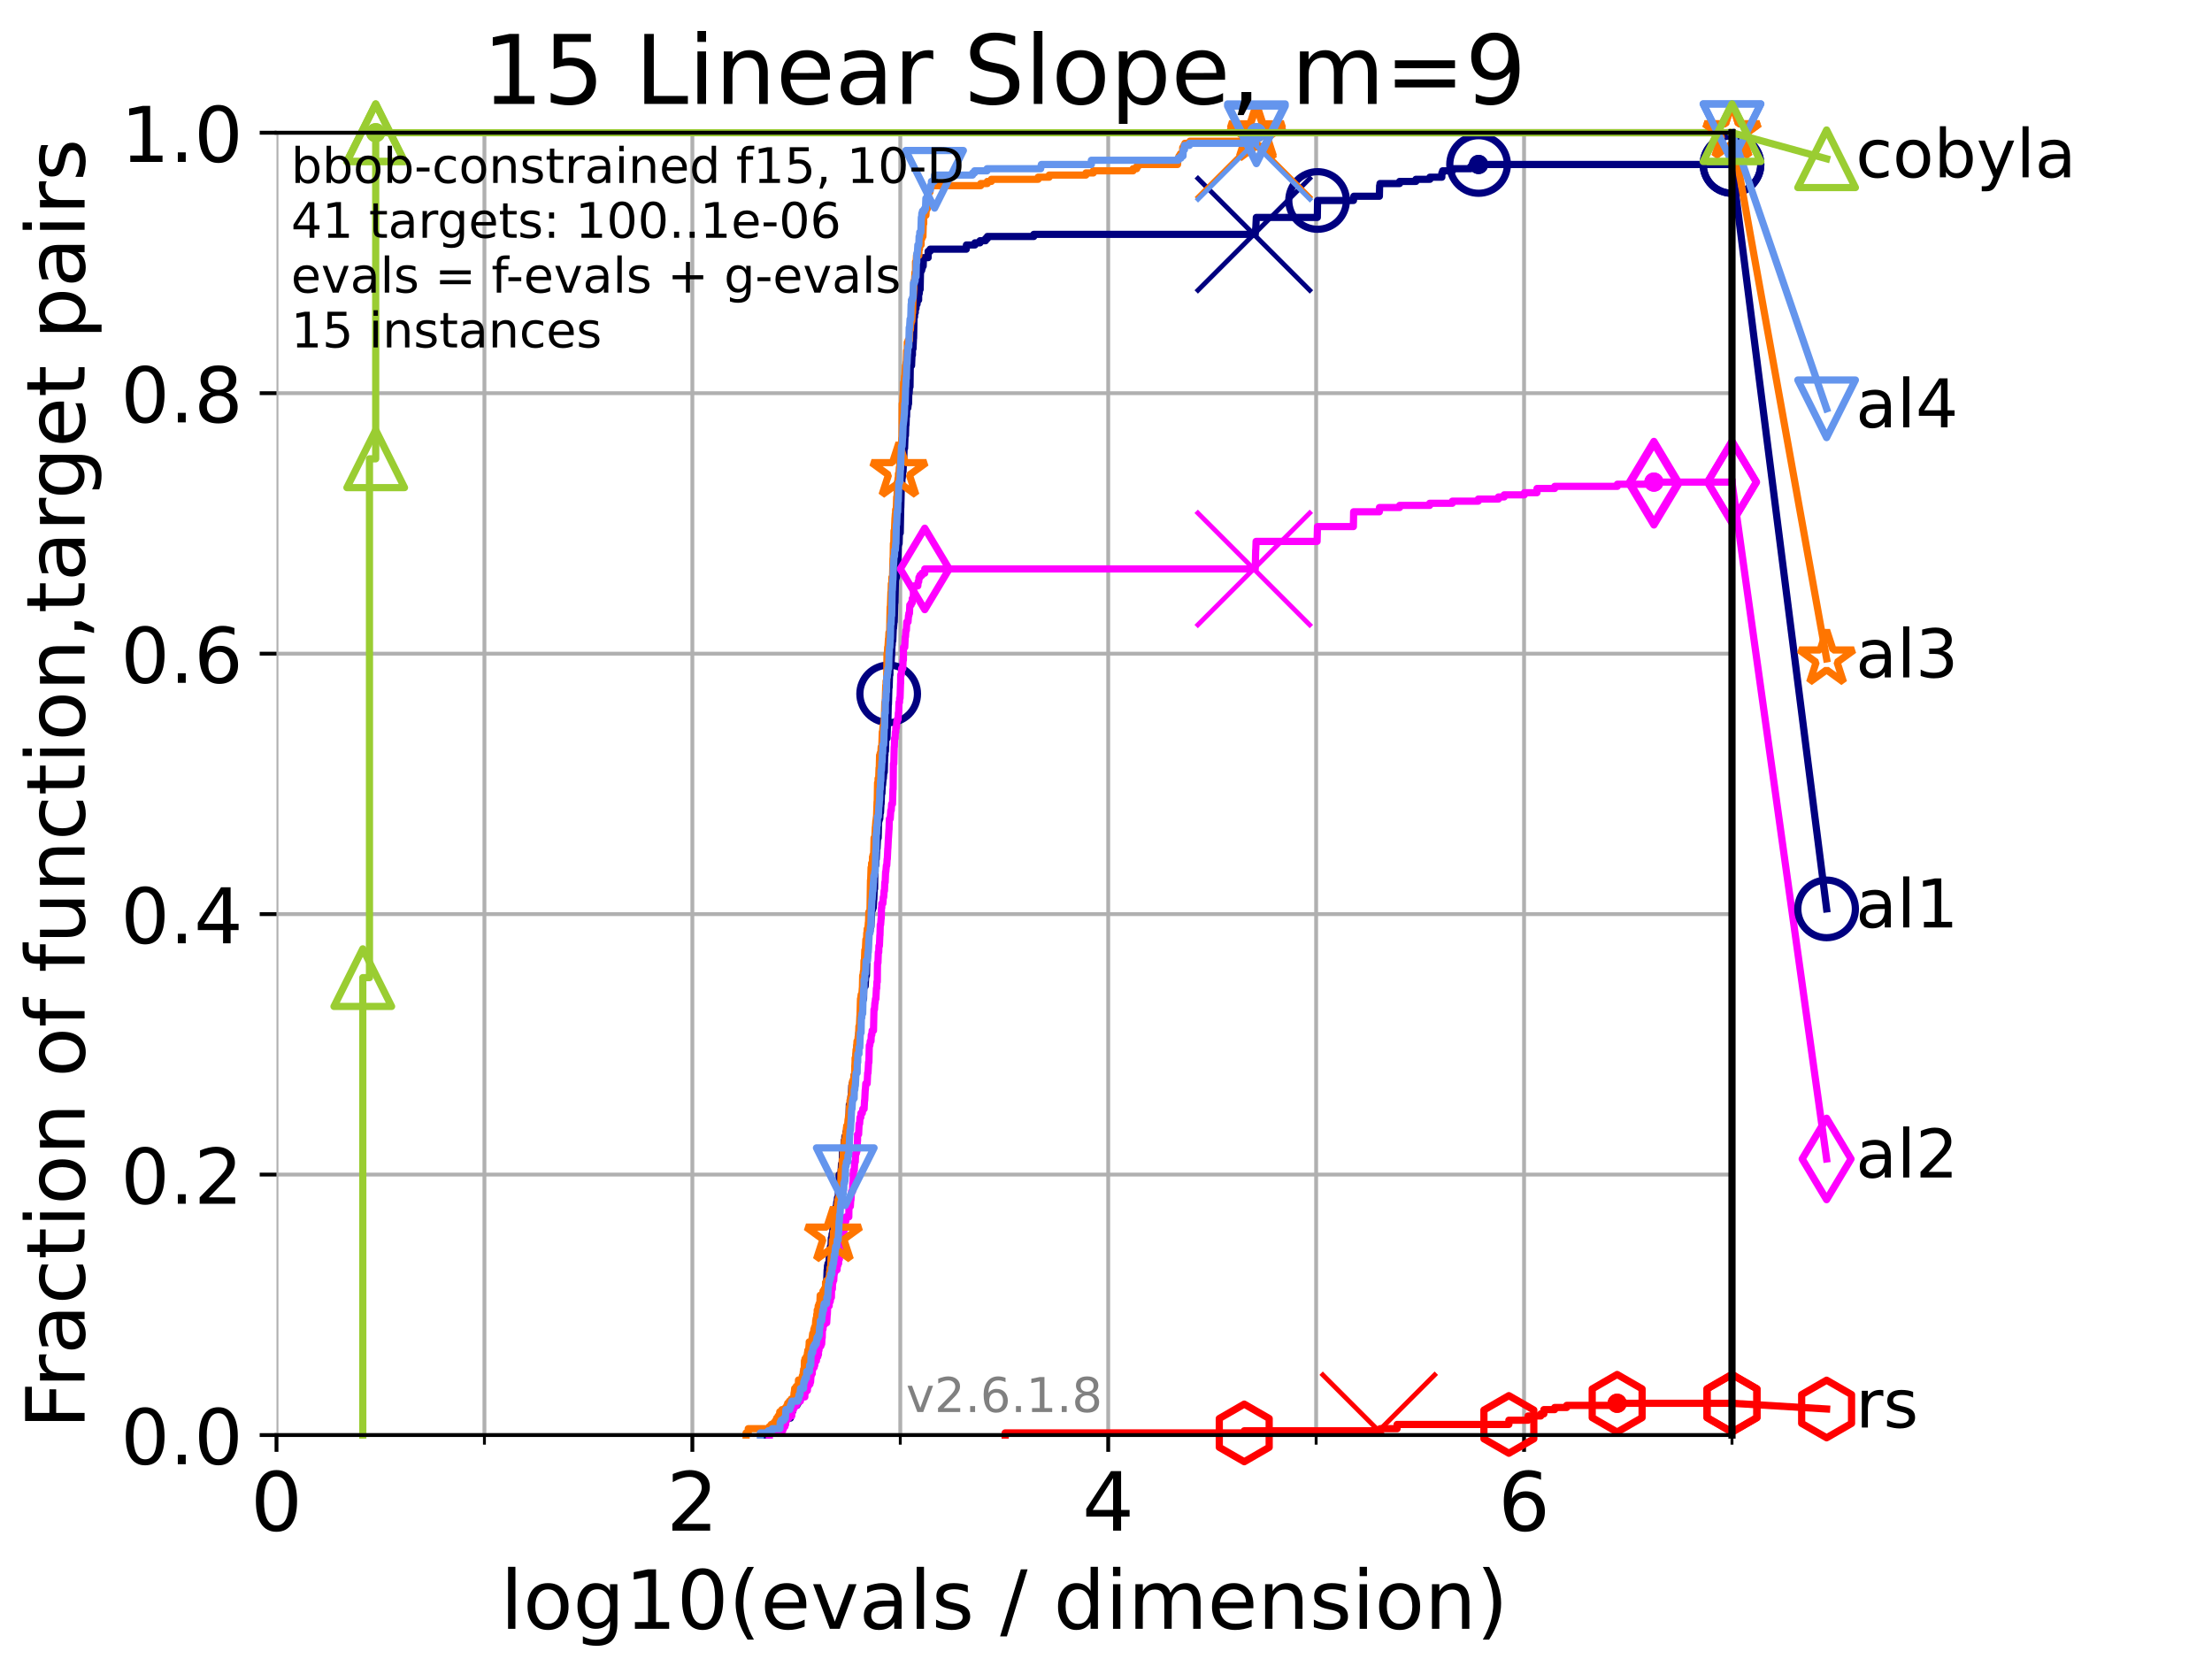 <?xml version="1.0" encoding="utf-8" standalone="no"?>
<!DOCTYPE svg PUBLIC "-//W3C//DTD SVG 1.1//EN"
  "http://www.w3.org/Graphics/SVG/1.1/DTD/svg11.dtd">
<!-- Created with matplotlib (https://matplotlib.org/) -->
<svg height="345.6pt" version="1.1" viewBox="0 0 460.8 345.6" width="460.8pt" xmlns="http://www.w3.org/2000/svg" xmlns:xlink="http://www.w3.org/1999/xlink">
 <defs>
  <style type="text/css">*{stroke-linecap:butt;stroke-linejoin:round;}</style>
 </defs>
 <g id="figure_1">
  <g id="patch_1">
   <path d="M 0 345.6 
L 460.8 345.6 
L 460.8 0 
L 0 0 
z
" style="fill:#ffffff;"/>
  </g>
  <g id="axes_1">
   <g id="patch_2">
    <path d="M 57.6 298.944 
L 360.806 298.944 
L 360.806 27.648 
L 57.6 27.648 
z
" style="fill:#ffffff;"/>
   </g>
   <g id="matplotlib.axis_1">
    <g id="xtick_1">
     <g id="line2d_1">
      <path clip-path="url(#p77b27a9b0d)" d="M 57.6 298.944 
L 57.6 27.648 
" style="fill:none;stroke:#b0b0b0;stroke-linecap:square;stroke-width:0.8;"/>
     </g>
     <g id="line2d_2">
      <defs>
       <path d="M 0 0 
L 0 3.5 
" id="mfa1662a5a5" style="stroke:#000000;stroke-width:0.8;"/>
      </defs>
      <g>
       <use style="stroke:#000000;stroke-width:0.8;" x="57.6" xlink:href="#mfa1662a5a5" y="298.944"/>
      </g>
     </g>
     <g id="text_1">
      <!-- 0 -->
      <g transform="translate(52.192 318.861)scale(0.17 -0.17)">
       <defs>
        <path d="M 31.781 66.406 
Q 24.172 66.406 20.328 58.906 
Q 16.5 51.422 16.5 36.375 
Q 16.5 21.391 20.328 13.891 
Q 24.172 6.391 31.781 6.391 
Q 39.453 6.391 43.281 13.891 
Q 47.125 21.391 47.125 36.375 
Q 47.125 51.422 43.281 58.906 
Q 39.453 66.406 31.781 66.406 
z
M 31.781 74.219 
Q 44.047 74.219 50.516 64.516 
Q 56.984 54.828 56.984 36.375 
Q 56.984 17.969 50.516 8.266 
Q 44.047 -1.422 31.781 -1.422 
Q 19.531 -1.422 13.062 8.266 
Q 6.594 17.969 6.594 36.375 
Q 6.594 54.828 13.062 64.516 
Q 19.531 74.219 31.781 74.219 
z
" id="DejaVuSans-48"/>
       </defs>
       <use xlink:href="#DejaVuSans-48"/>
      </g>
     </g>
    </g>
    <g id="xtick_2">
     <g id="line2d_3">
      <path clip-path="url(#p77b27a9b0d)" d="M 144.23 298.944 
L 144.23 27.648 
" style="fill:none;stroke:#b0b0b0;stroke-linecap:square;stroke-width:0.8;"/>
     </g>
     <g id="line2d_4">
      <g>
       <use style="stroke:#000000;stroke-width:0.8;" x="144.23" xlink:href="#mfa1662a5a5" y="298.944"/>
      </g>
     </g>
     <g id="text_2">
      <!-- 2 -->
      <g transform="translate(138.822 318.861)scale(0.17 -0.17)">
       <defs>
        <path d="M 19.188 8.297 
L 53.609 8.297 
L 53.609 0 
L 7.328 0 
L 7.328 8.297 
Q 12.938 14.109 22.625 23.891 
Q 32.328 33.688 34.812 36.531 
Q 39.547 41.844 41.422 45.531 
Q 43.312 49.219 43.312 52.781 
Q 43.312 58.594 39.234 62.25 
Q 35.156 65.922 28.609 65.922 
Q 23.969 65.922 18.812 64.312 
Q 13.672 62.703 7.812 59.422 
L 7.812 69.391 
Q 13.766 71.781 18.938 73 
Q 24.125 74.219 28.422 74.219 
Q 39.75 74.219 46.484 68.547 
Q 53.219 62.891 53.219 53.422 
Q 53.219 48.922 51.531 44.891 
Q 49.859 40.875 45.406 35.406 
Q 44.188 33.984 37.641 27.219 
Q 31.109 20.453 19.188 8.297 
z
" id="DejaVuSans-50"/>
       </defs>
       <use xlink:href="#DejaVuSans-50"/>
      </g>
     </g>
    </g>
    <g id="xtick_3">
     <g id="line2d_5">
      <path clip-path="url(#p77b27a9b0d)" d="M 230.861 298.944 
L 230.861 27.648 
" style="fill:none;stroke:#b0b0b0;stroke-linecap:square;stroke-width:0.8;"/>
     </g>
     <g id="line2d_6">
      <g>
       <use style="stroke:#000000;stroke-width:0.8;" x="230.861" xlink:href="#mfa1662a5a5" y="298.944"/>
      </g>
     </g>
     <g id="text_3">
      <!-- 4 -->
      <g transform="translate(225.453 318.861)scale(0.17 -0.17)">
       <defs>
        <path d="M 37.797 64.312 
L 12.891 25.391 
L 37.797 25.391 
z
M 35.203 72.906 
L 47.609 72.906 
L 47.609 25.391 
L 58.016 25.391 
L 58.016 17.188 
L 47.609 17.188 
L 47.609 0 
L 37.797 0 
L 37.797 17.188 
L 4.891 17.188 
L 4.891 26.703 
z
" id="DejaVuSans-52"/>
       </defs>
       <use xlink:href="#DejaVuSans-52"/>
      </g>
     </g>
    </g>
    <g id="xtick_4">
     <g id="line2d_7">
      <path clip-path="url(#p77b27a9b0d)" d="M 317.491 298.944 
L 317.491 27.648 
" style="fill:none;stroke:#b0b0b0;stroke-linecap:square;stroke-width:0.8;"/>
     </g>
     <g id="line2d_8">
      <g>
       <use style="stroke:#000000;stroke-width:0.8;" x="317.491" xlink:href="#mfa1662a5a5" y="298.944"/>
      </g>
     </g>
     <g id="text_4">
      <!-- 6 -->
      <g transform="translate(312.083 318.861)scale(0.17 -0.17)">
       <defs>
        <path d="M 33.016 40.375 
Q 26.375 40.375 22.484 35.828 
Q 18.609 31.297 18.609 23.391 
Q 18.609 15.531 22.484 10.953 
Q 26.375 6.391 33.016 6.391 
Q 39.656 6.391 43.531 10.953 
Q 47.406 15.531 47.406 23.391 
Q 47.406 31.297 43.531 35.828 
Q 39.656 40.375 33.016 40.375 
z
M 52.594 71.297 
L 52.594 62.312 
Q 48.875 64.062 45.094 64.984 
Q 41.312 65.922 37.594 65.922 
Q 27.828 65.922 22.672 59.328 
Q 17.531 52.734 16.797 39.406 
Q 19.672 43.656 24.016 45.922 
Q 28.375 48.188 33.594 48.188 
Q 44.578 48.188 50.953 41.516 
Q 57.328 34.859 57.328 23.391 
Q 57.328 12.156 50.688 5.359 
Q 44.047 -1.422 33.016 -1.422 
Q 20.359 -1.422 13.672 8.266 
Q 6.984 17.969 6.984 36.375 
Q 6.984 53.656 15.188 63.938 
Q 23.391 74.219 37.203 74.219 
Q 40.922 74.219 44.703 73.484 
Q 48.484 72.75 52.594 71.297 
z
" id="DejaVuSans-54"/>
       </defs>
       <use xlink:href="#DejaVuSans-54"/>
      </g>
     </g>
    </g>
    <g id="xtick_5">
     <g id="line2d_9">
      <path clip-path="url(#p77b27a9b0d)" d="M 100.915 298.944 
L 100.915 27.648 
" style="fill:none;stroke:#b0b0b0;stroke-linecap:square;stroke-width:0.8;"/>
     </g>
     <g id="line2d_10">
      <defs>
       <path d="M 0 0 
L 0 2 
" id="m50c36f06f6" style="stroke:#000000;stroke-width:0.6;"/>
      </defs>
      <g>
       <use style="stroke:#000000;stroke-width:0.6;" x="100.915" xlink:href="#m50c36f06f6" y="298.944"/>
      </g>
     </g>
    </g>
    <g id="xtick_6">
     <g id="line2d_11">
      <path clip-path="url(#p77b27a9b0d)" d="M 187.546 298.944 
L 187.546 27.648 
" style="fill:none;stroke:#b0b0b0;stroke-linecap:square;stroke-width:0.8;"/>
     </g>
     <g id="line2d_12">
      <g>
       <use style="stroke:#000000;stroke-width:0.6;" x="187.546" xlink:href="#m50c36f06f6" y="298.944"/>
      </g>
     </g>
    </g>
    <g id="xtick_7">
     <g id="line2d_13">
      <path clip-path="url(#p77b27a9b0d)" d="M 274.176 298.944 
L 274.176 27.648 
" style="fill:none;stroke:#b0b0b0;stroke-linecap:square;stroke-width:0.8;"/>
     </g>
     <g id="line2d_14">
      <g>
       <use style="stroke:#000000;stroke-width:0.6;" x="274.176" xlink:href="#m50c36f06f6" y="298.944"/>
      </g>
     </g>
    </g>
    <g id="xtick_8">
     <g id="line2d_15">
      <path clip-path="url(#p77b27a9b0d)" d="M 360.806 298.944 
L 360.806 27.648 
" style="fill:none;stroke:#b0b0b0;stroke-linecap:square;stroke-width:0.8;"/>
     </g>
     <g id="line2d_16">
      <g>
       <use style="stroke:#000000;stroke-width:0.6;" x="360.806" xlink:href="#m50c36f06f6" y="298.944"/>
      </g>
     </g>
    </g>
    <g id="text_5">
     <!-- log10(evals / dimension) -->
     <g transform="translate(104.239 339.314)scale(0.17 -0.17)">
      <defs>
       <path d="M 9.422 75.984 
L 18.406 75.984 
L 18.406 0 
L 9.422 0 
z
" id="DejaVuSans-108"/>
       <path d="M 30.609 48.391 
Q 23.391 48.391 19.188 42.75 
Q 14.984 37.109 14.984 27.297 
Q 14.984 17.484 19.156 11.844 
Q 23.344 6.203 30.609 6.203 
Q 37.797 6.203 41.984 11.859 
Q 46.188 17.531 46.188 27.297 
Q 46.188 37.016 41.984 42.703 
Q 37.797 48.391 30.609 48.391 
z
M 30.609 56 
Q 42.328 56 49.016 48.375 
Q 55.719 40.766 55.719 27.297 
Q 55.719 13.875 49.016 6.219 
Q 42.328 -1.422 30.609 -1.422 
Q 18.844 -1.422 12.172 6.219 
Q 5.516 13.875 5.516 27.297 
Q 5.516 40.766 12.172 48.375 
Q 18.844 56 30.609 56 
z
" id="DejaVuSans-111"/>
       <path d="M 45.406 27.984 
Q 45.406 37.75 41.375 43.109 
Q 37.359 48.484 30.078 48.484 
Q 22.859 48.484 18.828 43.109 
Q 14.797 37.75 14.797 27.984 
Q 14.797 18.266 18.828 12.891 
Q 22.859 7.516 30.078 7.516 
Q 37.359 7.516 41.375 12.891 
Q 45.406 18.266 45.406 27.984 
z
M 54.391 6.781 
Q 54.391 -7.172 48.188 -13.984 
Q 42 -20.797 29.203 -20.797 
Q 24.469 -20.797 20.266 -20.094 
Q 16.062 -19.391 12.109 -17.922 
L 12.109 -9.188 
Q 16.062 -11.328 19.922 -12.344 
Q 23.781 -13.375 27.781 -13.375 
Q 36.625 -13.375 41.016 -8.766 
Q 45.406 -4.156 45.406 5.172 
L 45.406 9.625 
Q 42.625 4.781 38.281 2.391 
Q 33.938 0 27.875 0 
Q 17.828 0 11.672 7.656 
Q 5.516 15.328 5.516 27.984 
Q 5.516 40.672 11.672 48.328 
Q 17.828 56 27.875 56 
Q 33.938 56 38.281 53.609 
Q 42.625 51.219 45.406 46.391 
L 45.406 54.688 
L 54.391 54.688 
z
" id="DejaVuSans-103"/>
       <path d="M 12.406 8.297 
L 28.516 8.297 
L 28.516 63.922 
L 10.984 60.406 
L 10.984 69.391 
L 28.422 72.906 
L 38.281 72.906 
L 38.281 8.297 
L 54.391 8.297 
L 54.391 0 
L 12.406 0 
z
" id="DejaVuSans-49"/>
       <path d="M 31 75.875 
Q 24.469 64.656 21.281 53.656 
Q 18.109 42.672 18.109 31.391 
Q 18.109 20.125 21.312 9.062 
Q 24.516 -2 31 -13.188 
L 23.188 -13.188 
Q 15.875 -1.703 12.234 9.375 
Q 8.594 20.453 8.594 31.391 
Q 8.594 42.281 12.203 53.312 
Q 15.828 64.359 23.188 75.875 
z
" id="DejaVuSans-40"/>
       <path d="M 56.203 29.594 
L 56.203 25.203 
L 14.891 25.203 
Q 15.484 15.922 20.484 11.062 
Q 25.484 6.203 34.422 6.203 
Q 39.594 6.203 44.453 7.469 
Q 49.312 8.734 54.109 11.281 
L 54.109 2.781 
Q 49.266 0.734 44.188 -0.344 
Q 39.109 -1.422 33.891 -1.422 
Q 20.797 -1.422 13.156 6.188 
Q 5.516 13.812 5.516 26.812 
Q 5.516 40.234 12.766 48.109 
Q 20.016 56 32.328 56 
Q 43.359 56 49.781 48.891 
Q 56.203 41.797 56.203 29.594 
z
M 47.219 32.234 
Q 47.125 39.594 43.094 43.984 
Q 39.062 48.391 32.422 48.391 
Q 24.906 48.391 20.391 44.141 
Q 15.875 39.891 15.188 32.172 
z
" id="DejaVuSans-101"/>
       <path d="M 2.984 54.688 
L 12.5 54.688 
L 29.594 8.797 
L 46.688 54.688 
L 56.203 54.688 
L 35.688 0 
L 23.484 0 
z
" id="DejaVuSans-118"/>
       <path d="M 34.281 27.484 
Q 23.391 27.484 19.188 25 
Q 14.984 22.516 14.984 16.5 
Q 14.984 11.719 18.141 8.906 
Q 21.297 6.109 26.703 6.109 
Q 34.188 6.109 38.703 11.406 
Q 43.219 16.703 43.219 25.484 
L 43.219 27.484 
z
M 52.203 31.203 
L 52.203 0 
L 43.219 0 
L 43.219 8.297 
Q 40.141 3.328 35.547 0.953 
Q 30.953 -1.422 24.312 -1.422 
Q 15.922 -1.422 10.953 3.297 
Q 6 8.016 6 15.922 
Q 6 25.141 12.172 29.828 
Q 18.359 34.516 30.609 34.516 
L 43.219 34.516 
L 43.219 35.406 
Q 43.219 41.609 39.141 45 
Q 35.062 48.391 27.688 48.391 
Q 23 48.391 18.547 47.266 
Q 14.109 46.141 10.016 43.891 
L 10.016 52.203 
Q 14.938 54.109 19.578 55.047 
Q 24.219 56 28.609 56 
Q 40.484 56 46.344 49.844 
Q 52.203 43.703 52.203 31.203 
z
" id="DejaVuSans-97"/>
       <path d="M 44.281 53.078 
L 44.281 44.578 
Q 40.484 46.531 36.375 47.5 
Q 32.281 48.484 27.875 48.484 
Q 21.188 48.484 17.844 46.438 
Q 14.5 44.391 14.5 40.281 
Q 14.5 37.156 16.891 35.375 
Q 19.281 33.594 26.516 31.984 
L 29.594 31.297 
Q 39.156 29.25 43.188 25.516 
Q 47.219 21.781 47.219 15.094 
Q 47.219 7.469 41.188 3.016 
Q 35.156 -1.422 24.609 -1.422 
Q 20.219 -1.422 15.453 -0.562 
Q 10.688 0.297 5.422 2 
L 5.422 11.281 
Q 10.406 8.688 15.234 7.391 
Q 20.062 6.109 24.812 6.109 
Q 31.156 6.109 34.562 8.281 
Q 37.984 10.453 37.984 14.406 
Q 37.984 18.062 35.516 20.016 
Q 33.062 21.969 24.703 23.781 
L 21.578 24.516 
Q 13.234 26.266 9.516 29.906 
Q 5.812 33.547 5.812 39.891 
Q 5.812 47.609 11.281 51.797 
Q 16.75 56 26.812 56 
Q 31.781 56 36.172 55.266 
Q 40.578 54.547 44.281 53.078 
z
" id="DejaVuSans-115"/>
       <path id="DejaVuSans-32"/>
       <path d="M 25.391 72.906 
L 33.688 72.906 
L 8.297 -9.281 
L 0 -9.281 
z
" id="DejaVuSans-47"/>
       <path d="M 45.406 46.391 
L 45.406 75.984 
L 54.391 75.984 
L 54.391 0 
L 45.406 0 
L 45.406 8.203 
Q 42.578 3.328 38.25 0.953 
Q 33.938 -1.422 27.875 -1.422 
Q 17.969 -1.422 11.734 6.484 
Q 5.516 14.406 5.516 27.297 
Q 5.516 40.188 11.734 48.094 
Q 17.969 56 27.875 56 
Q 33.938 56 38.25 53.625 
Q 42.578 51.266 45.406 46.391 
z
M 14.797 27.297 
Q 14.797 17.391 18.875 11.75 
Q 22.953 6.109 30.078 6.109 
Q 37.203 6.109 41.297 11.75 
Q 45.406 17.391 45.406 27.297 
Q 45.406 37.203 41.297 42.844 
Q 37.203 48.484 30.078 48.484 
Q 22.953 48.484 18.875 42.844 
Q 14.797 37.203 14.797 27.297 
z
" id="DejaVuSans-100"/>
       <path d="M 9.422 54.688 
L 18.406 54.688 
L 18.406 0 
L 9.422 0 
z
M 9.422 75.984 
L 18.406 75.984 
L 18.406 64.594 
L 9.422 64.594 
z
" id="DejaVuSans-105"/>
       <path d="M 52 44.188 
Q 55.375 50.25 60.062 53.125 
Q 64.75 56 71.094 56 
Q 79.641 56 84.281 50.016 
Q 88.922 44.047 88.922 33.016 
L 88.922 0 
L 79.891 0 
L 79.891 32.719 
Q 79.891 40.578 77.094 44.375 
Q 74.312 48.188 68.609 48.188 
Q 61.625 48.188 57.562 43.547 
Q 53.516 38.922 53.516 30.906 
L 53.516 0 
L 44.484 0 
L 44.484 32.719 
Q 44.484 40.625 41.703 44.406 
Q 38.922 48.188 33.109 48.188 
Q 26.219 48.188 22.156 43.531 
Q 18.109 38.875 18.109 30.906 
L 18.109 0 
L 9.078 0 
L 9.078 54.688 
L 18.109 54.688 
L 18.109 46.188 
Q 21.188 51.219 25.484 53.609 
Q 29.781 56 35.688 56 
Q 41.656 56 45.828 52.969 
Q 50 49.953 52 44.188 
z
" id="DejaVuSans-109"/>
       <path d="M 54.891 33.016 
L 54.891 0 
L 45.906 0 
L 45.906 32.719 
Q 45.906 40.484 42.875 44.328 
Q 39.844 48.188 33.797 48.188 
Q 26.516 48.188 22.312 43.547 
Q 18.109 38.922 18.109 30.906 
L 18.109 0 
L 9.078 0 
L 9.078 54.688 
L 18.109 54.688 
L 18.109 46.188 
Q 21.344 51.125 25.703 53.562 
Q 30.078 56 35.797 56 
Q 45.219 56 50.047 50.172 
Q 54.891 44.344 54.891 33.016 
z
" id="DejaVuSans-110"/>
       <path d="M 8.016 75.875 
L 15.828 75.875 
Q 23.141 64.359 26.781 53.312 
Q 30.422 42.281 30.422 31.391 
Q 30.422 20.453 26.781 9.375 
Q 23.141 -1.703 15.828 -13.188 
L 8.016 -13.188 
Q 14.5 -2 17.703 9.062 
Q 20.906 20.125 20.906 31.391 
Q 20.906 42.672 17.703 53.656 
Q 14.5 64.656 8.016 75.875 
z
" id="DejaVuSans-41"/>
      </defs>
      <use xlink:href="#DejaVuSans-108"/>
      <use x="27.783" xlink:href="#DejaVuSans-111"/>
      <use x="88.965" xlink:href="#DejaVuSans-103"/>
      <use x="152.441" xlink:href="#DejaVuSans-49"/>
      <use x="216.064" xlink:href="#DejaVuSans-48"/>
      <use x="279.688" xlink:href="#DejaVuSans-40"/>
      <use x="318.701" xlink:href="#DejaVuSans-101"/>
      <use x="380.225" xlink:href="#DejaVuSans-118"/>
      <use x="439.404" xlink:href="#DejaVuSans-97"/>
      <use x="500.684" xlink:href="#DejaVuSans-108"/>
      <use x="528.467" xlink:href="#DejaVuSans-115"/>
      <use x="580.566" xlink:href="#DejaVuSans-32"/>
      <use x="612.354" xlink:href="#DejaVuSans-47"/>
      <use x="646.045" xlink:href="#DejaVuSans-32"/>
      <use x="677.832" xlink:href="#DejaVuSans-100"/>
      <use x="741.309" xlink:href="#DejaVuSans-105"/>
      <use x="769.092" xlink:href="#DejaVuSans-109"/>
      <use x="866.504" xlink:href="#DejaVuSans-101"/>
      <use x="928.027" xlink:href="#DejaVuSans-110"/>
      <use x="991.406" xlink:href="#DejaVuSans-115"/>
      <use x="1043.506" xlink:href="#DejaVuSans-105"/>
      <use x="1071.289" xlink:href="#DejaVuSans-111"/>
      <use x="1132.471" xlink:href="#DejaVuSans-110"/>
      <use x="1195.85" xlink:href="#DejaVuSans-41"/>
     </g>
    </g>
   </g>
   <g id="matplotlib.axis_2">
    <g id="ytick_1">
     <g id="line2d_17">
      <path clip-path="url(#p77b27a9b0d)" d="M 57.6 298.944 
L 360.806 298.944 
" style="fill:none;stroke:#b0b0b0;stroke-linecap:square;stroke-width:0.8;"/>
     </g>
     <g id="line2d_18">
      <defs>
       <path d="M 0 0 
L -3.5 0 
" id="m60946900a5" style="stroke:#000000;stroke-width:0.8;"/>
      </defs>
      <g>
       <use style="stroke:#000000;stroke-width:0.8;" x="57.6" xlink:href="#m60946900a5" y="298.944"/>
      </g>
     </g>
     <g id="text_6">
      <!-- 0.0 -->
      <g transform="translate(25.155 305.023)scale(0.16 -0.16)">
       <defs>
        <path d="M 10.688 12.406 
L 21 12.406 
L 21 0 
L 10.688 0 
z
" id="DejaVuSans-46"/>
       </defs>
       <use xlink:href="#DejaVuSans-48"/>
       <use x="63.623" xlink:href="#DejaVuSans-46"/>
       <use x="95.41" xlink:href="#DejaVuSans-48"/>
      </g>
     </g>
    </g>
    <g id="ytick_2">
     <g id="line2d_19">
      <path clip-path="url(#p77b27a9b0d)" d="M 57.6 244.685 
L 360.806 244.685 
" style="fill:none;stroke:#b0b0b0;stroke-linecap:square;stroke-width:0.8;"/>
     </g>
     <g id="line2d_20">
      <g>
       <use style="stroke:#000000;stroke-width:0.8;" x="57.6" xlink:href="#m60946900a5" y="244.685"/>
      </g>
     </g>
     <g id="text_7">
      <!-- 0.2 -->
      <g transform="translate(25.155 250.764)scale(0.16 -0.16)">
       <use xlink:href="#DejaVuSans-48"/>
       <use x="63.623" xlink:href="#DejaVuSans-46"/>
       <use x="95.41" xlink:href="#DejaVuSans-50"/>
      </g>
     </g>
    </g>
    <g id="ytick_3">
     <g id="line2d_21">
      <path clip-path="url(#p77b27a9b0d)" d="M 57.6 190.426 
L 360.806 190.426 
" style="fill:none;stroke:#b0b0b0;stroke-linecap:square;stroke-width:0.8;"/>
     </g>
     <g id="line2d_22">
      <g>
       <use style="stroke:#000000;stroke-width:0.8;" x="57.6" xlink:href="#m60946900a5" y="190.426"/>
      </g>
     </g>
     <g id="text_8">
      <!-- 0.4 -->
      <g transform="translate(25.155 196.504)scale(0.16 -0.16)">
       <use xlink:href="#DejaVuSans-48"/>
       <use x="63.623" xlink:href="#DejaVuSans-46"/>
       <use x="95.41" xlink:href="#DejaVuSans-52"/>
      </g>
     </g>
    </g>
    <g id="ytick_4">
     <g id="line2d_23">
      <path clip-path="url(#p77b27a9b0d)" d="M 57.6 136.166 
L 360.806 136.166 
" style="fill:none;stroke:#b0b0b0;stroke-linecap:square;stroke-width:0.8;"/>
     </g>
     <g id="line2d_24">
      <g>
       <use style="stroke:#000000;stroke-width:0.8;" x="57.6" xlink:href="#m60946900a5" y="136.166"/>
      </g>
     </g>
     <g id="text_9">
      <!-- 0.6 -->
      <g transform="translate(25.155 142.245)scale(0.16 -0.16)">
       <use xlink:href="#DejaVuSans-48"/>
       <use x="63.623" xlink:href="#DejaVuSans-46"/>
       <use x="95.41" xlink:href="#DejaVuSans-54"/>
      </g>
     </g>
    </g>
    <g id="ytick_5">
     <g id="line2d_25">
      <path clip-path="url(#p77b27a9b0d)" d="M 57.6 81.907 
L 360.806 81.907 
" style="fill:none;stroke:#b0b0b0;stroke-linecap:square;stroke-width:0.8;"/>
     </g>
     <g id="line2d_26">
      <g>
       <use style="stroke:#000000;stroke-width:0.8;" x="57.6" xlink:href="#m60946900a5" y="81.907"/>
      </g>
     </g>
     <g id="text_10">
      <!-- 0.8 -->
      <g transform="translate(25.155 87.986)scale(0.16 -0.16)">
       <defs>
        <path d="M 31.781 34.625 
Q 24.75 34.625 20.719 30.859 
Q 16.703 27.094 16.703 20.516 
Q 16.703 13.922 20.719 10.156 
Q 24.75 6.391 31.781 6.391 
Q 38.812 6.391 42.859 10.172 
Q 46.922 13.969 46.922 20.516 
Q 46.922 27.094 42.891 30.859 
Q 38.875 34.625 31.781 34.625 
z
M 21.922 38.812 
Q 15.578 40.375 12.031 44.719 
Q 8.5 49.078 8.5 55.328 
Q 8.5 64.062 14.719 69.141 
Q 20.953 74.219 31.781 74.219 
Q 42.672 74.219 48.875 69.141 
Q 55.078 64.062 55.078 55.328 
Q 55.078 49.078 51.531 44.719 
Q 48 40.375 41.703 38.812 
Q 48.828 37.156 52.797 32.312 
Q 56.781 27.484 56.781 20.516 
Q 56.781 9.906 50.312 4.234 
Q 43.844 -1.422 31.781 -1.422 
Q 19.734 -1.422 13.25 4.234 
Q 6.781 9.906 6.781 20.516 
Q 6.781 27.484 10.781 32.312 
Q 14.797 37.156 21.922 38.812 
z
M 18.312 54.391 
Q 18.312 48.734 21.844 45.562 
Q 25.391 42.391 31.781 42.391 
Q 38.141 42.391 41.719 45.562 
Q 45.312 48.734 45.312 54.391 
Q 45.312 60.062 41.719 63.234 
Q 38.141 66.406 31.781 66.406 
Q 25.391 66.406 21.844 63.234 
Q 18.312 60.062 18.312 54.391 
z
" id="DejaVuSans-56"/>
       </defs>
       <use xlink:href="#DejaVuSans-48"/>
       <use x="63.623" xlink:href="#DejaVuSans-46"/>
       <use x="95.41" xlink:href="#DejaVuSans-56"/>
      </g>
     </g>
    </g>
    <g id="ytick_6">
     <g id="line2d_27">
      <path clip-path="url(#p77b27a9b0d)" d="M 57.6 27.648 
L 360.806 27.648 
" style="fill:none;stroke:#b0b0b0;stroke-linecap:square;stroke-width:0.8;"/>
     </g>
     <g id="line2d_28">
      <g>
       <use style="stroke:#000000;stroke-width:0.8;" x="57.6" xlink:href="#m60946900a5" y="27.648"/>
      </g>
     </g>
     <g id="text_11">
      <!-- 1.0 -->
      <g transform="translate(25.155 33.727)scale(0.16 -0.16)">
       <use xlink:href="#DejaVuSans-49"/>
       <use x="63.623" xlink:href="#DejaVuSans-46"/>
       <use x="95.41" xlink:href="#DejaVuSans-48"/>
      </g>
     </g>
    </g>
    <g id="text_12">
     <!-- Fraction of function,target pairs -->
     <g transform="translate(17.62 297.681)rotate(-90)scale(0.17 -0.17)">
      <defs>
       <path d="M 9.812 72.906 
L 51.703 72.906 
L 51.703 64.594 
L 19.672 64.594 
L 19.672 43.109 
L 48.578 43.109 
L 48.578 34.812 
L 19.672 34.812 
L 19.672 0 
L 9.812 0 
z
" id="DejaVuSans-70"/>
       <path d="M 41.109 46.297 
Q 39.594 47.172 37.812 47.578 
Q 36.031 48 33.891 48 
Q 26.266 48 22.188 43.047 
Q 18.109 38.094 18.109 28.812 
L 18.109 0 
L 9.078 0 
L 9.078 54.688 
L 18.109 54.688 
L 18.109 46.188 
Q 20.953 51.172 25.484 53.578 
Q 30.031 56 36.531 56 
Q 37.453 56 38.578 55.875 
Q 39.703 55.766 41.062 55.516 
z
" id="DejaVuSans-114"/>
       <path d="M 48.781 52.594 
L 48.781 44.188 
Q 44.969 46.297 41.141 47.344 
Q 37.312 48.391 33.406 48.391 
Q 24.656 48.391 19.812 42.844 
Q 14.984 37.312 14.984 27.297 
Q 14.984 17.281 19.812 11.734 
Q 24.656 6.203 33.406 6.203 
Q 37.312 6.203 41.141 7.25 
Q 44.969 8.297 48.781 10.406 
L 48.781 2.094 
Q 45.016 0.344 40.984 -0.531 
Q 36.969 -1.422 32.422 -1.422 
Q 20.062 -1.422 12.781 6.344 
Q 5.516 14.109 5.516 27.297 
Q 5.516 40.672 12.859 48.328 
Q 20.219 56 33.016 56 
Q 37.156 56 41.109 55.141 
Q 45.062 54.297 48.781 52.594 
z
" id="DejaVuSans-99"/>
       <path d="M 18.312 70.219 
L 18.312 54.688 
L 36.812 54.688 
L 36.812 47.703 
L 18.312 47.703 
L 18.312 18.016 
Q 18.312 11.328 20.141 9.422 
Q 21.969 7.516 27.594 7.516 
L 36.812 7.516 
L 36.812 0 
L 27.594 0 
Q 17.188 0 13.234 3.875 
Q 9.281 7.766 9.281 18.016 
L 9.281 47.703 
L 2.688 47.703 
L 2.688 54.688 
L 9.281 54.688 
L 9.281 70.219 
z
" id="DejaVuSans-116"/>
       <path d="M 37.109 75.984 
L 37.109 68.5 
L 28.516 68.5 
Q 23.688 68.5 21.797 66.547 
Q 19.922 64.594 19.922 59.516 
L 19.922 54.688 
L 34.719 54.688 
L 34.719 47.703 
L 19.922 47.703 
L 19.922 0 
L 10.891 0 
L 10.891 47.703 
L 2.297 47.703 
L 2.297 54.688 
L 10.891 54.688 
L 10.891 58.5 
Q 10.891 67.625 15.141 71.797 
Q 19.391 75.984 28.609 75.984 
z
" id="DejaVuSans-102"/>
       <path d="M 8.5 21.578 
L 8.5 54.688 
L 17.484 54.688 
L 17.484 21.922 
Q 17.484 14.156 20.5 10.266 
Q 23.531 6.391 29.594 6.391 
Q 36.859 6.391 41.078 11.031 
Q 45.312 15.672 45.312 23.688 
L 45.312 54.688 
L 54.297 54.688 
L 54.297 0 
L 45.312 0 
L 45.312 8.406 
Q 42.047 3.422 37.719 1 
Q 33.406 -1.422 27.688 -1.422 
Q 18.266 -1.422 13.375 4.438 
Q 8.5 10.297 8.5 21.578 
z
M 31.109 56 
z
" id="DejaVuSans-117"/>
       <path d="M 11.719 12.406 
L 22.016 12.406 
L 22.016 4 
L 14.016 -11.625 
L 7.719 -11.625 
L 11.719 4 
z
" id="DejaVuSans-44"/>
       <path d="M 18.109 8.203 
L 18.109 -20.797 
L 9.078 -20.797 
L 9.078 54.688 
L 18.109 54.688 
L 18.109 46.391 
Q 20.953 51.266 25.266 53.625 
Q 29.594 56 35.594 56 
Q 45.562 56 51.781 48.094 
Q 58.016 40.188 58.016 27.297 
Q 58.016 14.406 51.781 6.484 
Q 45.562 -1.422 35.594 -1.422 
Q 29.594 -1.422 25.266 0.953 
Q 20.953 3.328 18.109 8.203 
z
M 48.688 27.297 
Q 48.688 37.203 44.609 42.844 
Q 40.531 48.484 33.406 48.484 
Q 26.266 48.484 22.188 42.844 
Q 18.109 37.203 18.109 27.297 
Q 18.109 17.391 22.188 11.75 
Q 26.266 6.109 33.406 6.109 
Q 40.531 6.109 44.609 11.75 
Q 48.688 17.391 48.688 27.297 
z
" id="DejaVuSans-112"/>
      </defs>
      <use xlink:href="#DejaVuSans-70"/>
      <use x="50.27" xlink:href="#DejaVuSans-114"/>
      <use x="91.383" xlink:href="#DejaVuSans-97"/>
      <use x="152.662" xlink:href="#DejaVuSans-99"/>
      <use x="207.643" xlink:href="#DejaVuSans-116"/>
      <use x="246.852" xlink:href="#DejaVuSans-105"/>
      <use x="274.635" xlink:href="#DejaVuSans-111"/>
      <use x="335.816" xlink:href="#DejaVuSans-110"/>
      <use x="399.195" xlink:href="#DejaVuSans-32"/>
      <use x="430.982" xlink:href="#DejaVuSans-111"/>
      <use x="492.164" xlink:href="#DejaVuSans-102"/>
      <use x="527.369" xlink:href="#DejaVuSans-32"/>
      <use x="559.156" xlink:href="#DejaVuSans-102"/>
      <use x="594.361" xlink:href="#DejaVuSans-117"/>
      <use x="657.74" xlink:href="#DejaVuSans-110"/>
      <use x="721.119" xlink:href="#DejaVuSans-99"/>
      <use x="776.1" xlink:href="#DejaVuSans-116"/>
      <use x="815.309" xlink:href="#DejaVuSans-105"/>
      <use x="843.092" xlink:href="#DejaVuSans-111"/>
      <use x="904.273" xlink:href="#DejaVuSans-110"/>
      <use x="967.652" xlink:href="#DejaVuSans-44"/>
      <use x="999.439" xlink:href="#DejaVuSans-116"/>
      <use x="1038.648" xlink:href="#DejaVuSans-97"/>
      <use x="1099.928" xlink:href="#DejaVuSans-114"/>
      <use x="1139.291" xlink:href="#DejaVuSans-103"/>
      <use x="1202.768" xlink:href="#DejaVuSans-101"/>
      <use x="1264.291" xlink:href="#DejaVuSans-116"/>
      <use x="1303.5" xlink:href="#DejaVuSans-32"/>
      <use x="1335.287" xlink:href="#DejaVuSans-112"/>
      <use x="1398.764" xlink:href="#DejaVuSans-97"/>
      <use x="1460.043" xlink:href="#DejaVuSans-105"/>
      <use x="1487.826" xlink:href="#DejaVuSans-114"/>
      <use x="1528.939" xlink:href="#DejaVuSans-115"/>
     </g>
    </g>
   </g>
   <g id="line2d_29">
    <defs>
     <path d="M 0 1.5 
C 0.398 1.5 0.779 1.342 1.061 1.061 
C 1.342 0.779 1.5 0.398 1.5 0 
C 1.5 -0.398 1.342 -0.779 1.061 -1.061 
C 0.779 -1.342 0.398 -1.5 0 -1.5 
C -0.398 -1.5 -0.779 -1.342 -1.061 -1.061 
C -1.342 -0.779 -1.5 -0.398 -1.5 0 
C -1.5 0.398 -1.342 0.779 -1.061 1.061 
C -0.779 1.342 -0.398 1.5 0 1.5 
z
" id="m46c3589d0a" style="stroke:#000080;"/>
    </defs>
    <g>
     <use style="fill:#000080;stroke:#000080;" x="308.016" xlink:href="#m46c3589d0a" y="34.265"/>
     <use style="fill:#000080;stroke:#000080;" x="308.016" xlink:href="#m46c3589d0a" y="34.265"/>
    </g>
   </g>
   <g id="line2d_30">
    <path d="M 159.693 298.944 
L 159.693 298.503 
L 160.91 298.503 
L 160.91 298.062 
L 161.033 298.062 
L 161.033 297.621 
L 161.263 297.621 
L 161.263 297.179 
L 162.838 297.179 
L 162.838 296.738 
L 163.019 296.738 
L 163.019 296.297 
L 163.185 296.297 
L 163.185 295.856 
L 163.335 295.856 
L 163.335 295.415 
L 164.664 295.415 
L 164.664 294.974 
L 164.815 294.974 
L 164.878 294.092 
L 165.09 294.092 
L 165.128 293.209 
L 165.276 293.209 
L 165.276 292.768 
L 166.023 292.768 
L 166.023 292.327 
L 166.269 292.327 
L 166.269 291.886 
L 166.512 291.886 
L 166.604 291.004 
L 166.707 291.004 
L 166.775 289.68 
L 166.99 289.68 
L 166.99 289.239 
L 167.224 289.239 
L 167.301 288.357 
L 167.378 288.357 
L 167.4 286.592 
L 168.08 286.592 
L 168.132 285.71 
L 168.395 285.71 
L 168.426 284.828 
L 168.633 284.828 
L 168.663 283.504 
L 168.868 283.504 
L 168.908 282.181 
L 169.029 282.181 
L 169.029 281.74 
L 169.339 281.74 
L 169.349 280.858 
L 169.546 280.858 
L 169.614 279.975 
L 169.673 279.975 
L 169.721 279.093 
L 169.808 279.093 
L 169.808 278.652 
L 169.924 278.652 
L 169.972 277.77 
L 170.21 277.77 
L 170.21 277.329 
L 170.323 277.329 
L 170.379 276.446 
L 170.454 276.446 
L 170.547 273.799 
L 170.649 273.799 
L 170.686 272.917 
L 170.805 272.917 
L 170.805 272.476 
L 171.15 272.476 
L 171.231 271.594 
L 171.267 271.594 
L 171.276 270.712 
L 171.48 270.712 
L 171.533 269.388 
L 171.674 269.388 
L 171.674 268.947 
L 171.83 268.947 
L 171.83 268.506 
L 171.986 268.506 
L 172.046 267.183 
L 172.2 267.183 
L 172.31 264.536 
L 172.344 264.536 
L 172.386 263.653 
L 172.487 263.653 
L 172.487 263.212 
L 172.695 263.212 
L 172.786 261.007 
L 172.909 261.007 
L 172.991 259.683 
L 173.121 259.683 
L 173.178 257.919 
L 173.266 257.919 
L 173.346 257.036 
L 173.458 257.036 
L 173.545 255.272 
L 173.64 255.272 
L 173.695 254.39 
L 173.891 254.39 
L 173.999 253.507 
L 174.069 253.507 
L 174.169 251.302 
L 174.222 251.302 
L 174.314 250.42 
L 174.389 250.42 
L 174.457 249.537 
L 174.623 249.537 
L 174.72 246.449 
L 174.794 246.449 
L 174.816 244.685 
L 175.19 244.685 
L 175.298 242.479 
L 175.456 242.479 
L 175.506 239.832 
L 175.599 239.832 
L 175.599 238.95 
L 175.818 238.95 
L 175.846 237.627 
L 175.999 237.627 
L 175.999 236.744 
L 176.221 236.744 
L 176.221 235.862 
L 176.378 235.862 
L 176.378 235.421 
L 176.534 235.421 
L 176.608 234.539 
L 176.729 234.539 
L 176.809 233.215 
L 176.849 233.215 
L 176.928 230.127 
L 177.224 230.127 
L 177.269 228.363 
L 177.353 228.363 
L 177.444 226.157 
L 177.547 226.157 
L 177.547 225.716 
L 177.693 225.716 
L 177.693 225.275 
L 177.877 225.275 
L 177.946 223.952 
L 178.052 223.952 
L 178.12 222.187 
L 178.226 222.187 
L 178.312 220.423 
L 178.349 220.423 
L 178.367 219.54 
L 178.465 219.54 
L 178.538 217.776 
L 178.695 217.776 
L 178.797 216.452 
L 178.857 216.452 
L 178.934 215.129 
L 178.976 215.129 
L 178.988 214.247 
L 179.124 214.247 
L 179.2 213.364 
L 179.27 213.364 
L 179.369 211.159 
L 179.387 211.159 
L 179.422 209.835 
L 179.508 209.835 
L 179.508 209.394 
L 179.663 209.394 
L 179.738 208.071 
L 179.897 208.071 
L 179.947 205.424 
L 180.238 205.424 
L 180.327 203.66 
L 180.354 203.66 
L 180.354 203.218 
L 180.497 203.218 
L 180.584 199.689 
L 180.65 199.689 
L 180.747 197.925 
L 180.812 197.925 
L 180.914 194.837 
L 180.941 194.837 
L 180.941 193.955 
L 181.248 193.955 
L 181.264 193.072 
L 181.421 193.072 
L 181.525 190.426 
L 181.545 190.426 
L 181.561 189.543 
L 181.767 189.543 
L 181.767 189.102 
L 181.909 189.102 
L 182.011 187.338 
L 182.036 187.338 
L 182.116 185.132 
L 182.196 185.132 
L 182.256 180.28 
L 182.42 180.28 
L 182.46 178.956 
L 182.533 178.956 
L 182.631 176.751 
L 182.695 176.751 
L 182.792 174.986 
L 182.806 174.986 
L 182.806 174.545 
L 182.941 174.545 
L 183.028 171.016 
L 183.123 171.016 
L 183.123 170.575 
L 183.275 170.575 
L 183.331 169.251 
L 183.43 169.251 
L 183.509 167.487 
L 183.551 167.487 
L 183.63 165.281 
L 183.718 165.281 
L 183.796 163.517 
L 183.861 163.517 
L 183.961 162.193 
L 184.016 162.193 
L 184.111 160.87 
L 184.205 160.87 
L 184.299 157.341 
L 184.348 157.341 
L 184.348 156.458 
L 184.46 156.458 
L 184.535 153.812 
L 184.772 153.812 
L 184.876 150.724 
L 184.954 150.724 
L 185.04 146.754 
L 185.074 146.754 
L 185.164 143.225 
L 185.22 143.225 
L 185.305 140.578 
L 185.381 140.578 
L 185.398 138.813 
L 185.507 138.813 
L 185.507 138.372 
L 185.62 138.372 
L 185.716 136.608 
L 185.736 136.608 
L 185.819 134.402 
L 185.864 134.402 
L 185.889 133.52 
L 185.979 133.52 
L 186.089 130.873 
L 186.138 130.873 
L 186.239 129.549 
L 186.287 129.549 
L 186.396 125.579 
L 186.44 125.579 
L 186.547 120.727 
L 186.599 120.727 
L 186.599 120.286 
L 186.744 120.286 
L 186.815 118.08 
L 186.862 118.08 
L 186.963 117.198 
L 187.025 117.198 
L 187.118 113.669 
L 187.16 113.669 
L 187.16 113.228 
L 187.301 113.228 
L 187.366 111.022 
L 187.536 111.022 
L 187.641 105.728 
L 187.656 105.728 
L 187.75 101.758 
L 187.831 101.758 
L 187.905 99.552 
L 187.957 99.552 
L 188.06 98.229 
L 188.118 98.229 
L 188.202 96.465 
L 188.245 96.465 
L 188.336 93.377 
L 188.44 93.377 
L 188.537 90.73 
L 188.622 90.73 
L 188.686 88.524 
L 188.743 88.524 
L 188.799 86.76 
L 188.855 86.76 
L 188.89 84.995 
L 189.113 84.995 
L 189.213 84.113 
L 189.265 84.113 
L 189.316 81.907 
L 189.398 81.907 
L 189.466 80.584 
L 189.571 80.584 
L 189.632 76.172 
L 189.893 76.172 
L 189.986 73.967 
L 190.071 73.967 
L 190.071 72.643 
L 190.199 72.643 
L 190.294 70.438 
L 190.317 70.438 
L 190.417 66.026 
L 190.514 66.026 
L 190.526 65.144 
L 190.664 65.144 
L 190.664 64.262 
L 190.816 64.262 
L 190.829 63.38 
L 191.036 63.38 
L 191.096 62.497 
L 191.362 62.497 
L 191.374 61.174 
L 191.49 61.174 
L 191.563 60.292 
L 191.684 60.292 
L 191.754 56.763 
L 191.805 56.763 
L 191.805 56.322 
L 192.008 56.322 
L 192.008 55.88 
L 192.123 55.88 
L 192.123 55.439 
L 192.314 55.439 
L 192.372 53.675 
L 193.348 53.675 
L 193.348 52.351 
L 193.761 52.351 
L 193.761 51.91 
L 201.296 51.91 
L 201.323 51.028 
L 203.098 51.028 
L 203.098 50.587 
L 204.154 50.587 
L 204.154 50.146 
L 205.31 50.146 
L 205.31 49.705 
L 205.694 49.705 
L 205.694 49.263 
L 215.357 49.263 
L 215.357 48.822 
L 261.494 48.822 
L 261.589 47.499 
L 261.609 47.499 
L 261.716 45.293 
L 274.423 45.293 
L 274.479 41.764 
L 281.953 41.764 
L 282.034 40.882 
L 287.351 40.882 
L 287.401 38.676 
L 287.482 38.676 
L 287.482 38.235 
L 291.564 38.235 
L 291.564 37.794 
L 294.96 37.794 
L 294.96 37.353 
L 297.877 37.353 
L 297.877 36.912 
L 300.361 36.912 
L 300.366 36.03 
L 300.525 36.03 
L 300.525 35.588 
L 302.592 35.588 
L 302.592 35.147 
L 306.354 35.147 
L 306.354 34.706 
L 308.016 34.706 
L 308.016 34.265 
L 360.806 34.265 
L 360.806 34.265 
" style="fill:none;stroke:#000080;stroke-linecap:square;stroke-width:1.5;"/>
   </g>
   <g id="line2d_31">
    <defs>
     <path d="M 0 6 
C 1.591 6 3.117 5.368 4.243 4.243 
C 5.368 3.117 6 1.591 6 0 
C 6 -1.591 5.368 -3.117 4.243 -4.243 
C 3.117 -5.368 1.591 -6 0 -6 
C -1.591 -6 -3.117 -5.368 -4.243 -4.243 
C -5.368 -3.117 -6 -1.591 -6 0 
C -6 1.591 -5.368 3.117 -4.243 4.243 
C -3.117 5.368 -1.591 6 0 6 
z
" id="m343650db95" style="stroke:#000080;stroke-width:1.5;"/>
    </defs>
    <g>
     <use style="fill-opacity:0;stroke:#000080;stroke-width:1.5;" x="185.126" xlink:href="#m343650db95" y="144.548"/>
     <use style="fill-opacity:0;stroke:#000080;stroke-width:1.5;" x="274.479" xlink:href="#m343650db95" y="41.764"/>
     <use style="fill-opacity:0;stroke:#000080;stroke-width:1.5;" x="308.016" xlink:href="#m343650db95" y="34.265"/>
     <use style="fill-opacity:0;stroke:#000080;stroke-width:1.5;" x="360.806" xlink:href="#m343650db95" y="34.265"/>
    </g>
   </g>
   <g id="line2d_32">
    <path style="fill:none;stroke:#000080;stroke-linecap:square;stroke-width:1.5;"/>
    <g/>
   </g>
   <g id="line2d_33">
    <path clip-path="url(#p77b27a9b0d)" d="M 261.197 48.822 
" style="fill:none;stroke:#000080;stroke-linecap:square;stroke-width:1.5;"/>
    <defs>
     <path d="M -12 12 
L 12 -12 
M -12 -12 
L 12 12 
" id="m063e46e125" style="stroke:#000080;"/>
    </defs>
    <g clip-path="url(#p77b27a9b0d)">
     <use style="fill:#000080;stroke:#000080;" x="261.197" xlink:href="#m063e46e125" y="48.822"/>
    </g>
   </g>
   <g id="line2d_34">
    <defs>
     <path d="M 0 1.5 
C 0.398 1.5 0.779 1.342 1.061 1.061 
C 1.342 0.779 1.5 0.398 1.5 0 
C 1.5 -0.398 1.342 -0.779 1.061 -1.061 
C 0.779 -1.342 0.398 -1.5 0 -1.5 
C -0.398 -1.5 -0.779 -1.342 -1.061 -1.061 
C -1.342 -0.779 -1.5 -0.398 -1.5 0 
C -1.5 0.398 -1.342 0.779 -1.061 1.061 
C -0.779 1.342 -0.398 1.5 0 1.5 
z
" id="me0adbaccca" style="stroke:#ff00ff;"/>
    </defs>
    <g>
     <use style="fill:#ff00ff;stroke:#ff00ff;" x="344.541" xlink:href="#me0adbaccca" y="100.435"/>
     <use style="fill:#ff00ff;stroke:#ff00ff;" x="344.541" xlink:href="#me0adbaccca" y="100.435"/>
    </g>
   </g>
   <g id="line2d_35">
    <path d="M 160.263 298.944 
L 160.263 298.503 
L 161.505 298.503 
L 161.505 298.062 
L 163.047 298.062 
L 163.047 297.621 
L 163.212 297.621 
L 163.212 297.179 
L 163.512 297.179 
L 163.512 296.738 
L 163.66 296.738 
L 163.686 295.856 
L 163.925 295.856 
L 163.925 295.415 
L 164.33 295.415 
L 164.33 294.974 
L 164.928 294.974 
L 165.028 293.65 
L 165.3 293.65 
L 165.3 293.209 
L 165.459 293.209 
L 165.459 292.768 
L 165.94 292.768 
L 165.94 292.327 
L 166.164 292.327 
L 166.164 291.886 
L 166.741 291.886 
L 166.787 291.004 
L 167.662 291.004 
L 167.673 290.121 
L 167.802 290.121 
L 167.802 289.68 
L 168.185 289.68 
L 168.248 288.798 
L 168.405 288.798 
L 168.405 288.357 
L 168.725 288.357 
L 168.725 287.916 
L 168.857 287.916 
L 168.939 286.592 
L 169.009 286.592 
L 169.009 286.151 
L 169.21 286.151 
L 169.22 285.269 
L 169.329 285.269 
L 169.329 284.828 
L 169.614 284.828 
L 169.614 284.387 
L 169.741 284.387 
L 169.76 283.504 
L 170.067 283.504 
L 170.134 282.622 
L 170.36 282.622 
L 170.36 282.181 
L 170.501 282.181 
L 170.51 281.299 
L 170.612 281.299 
L 170.677 280.416 
L 170.997 280.416 
L 170.997 279.975 
L 171.168 279.975 
L 171.24 278.652 
L 171.285 278.652 
L 171.329 276.887 
L 171.454 276.887 
L 171.471 276.005 
L 171.709 276.005 
L 171.709 275.564 
L 172.217 275.564 
L 172.327 273.799 
L 172.352 273.799 
L 172.428 272.035 
L 172.736 272.035 
L 172.736 271.153 
L 172.95 271.153 
L 173.056 270.27 
L 173.202 270.27 
L 173.226 268.506 
L 173.402 268.506 
L 173.434 267.183 
L 173.522 267.183 
L 173.522 266.741 
L 173.68 266.741 
L 173.758 265.418 
L 173.797 265.418 
L 173.797 264.977 
L 173.945 264.977 
L 173.945 264.536 
L 174.374 264.536 
L 174.427 263.653 
L 174.525 263.653 
L 174.525 263.212 
L 174.697 263.212 
L 174.697 262.33 
L 174.86 262.33 
L 174.89 261.448 
L 175.197 261.448 
L 175.284 260.124 
L 175.342 260.124 
L 175.342 259.683 
L 175.585 259.683 
L 175.684 257.478 
L 175.726 257.478 
L 175.818 256.154 
L 175.895 256.154 
L 175.902 254.831 
L 176.055 254.831 
L 176.055 254.39 
L 176.207 254.39 
L 176.207 253.507 
L 176.822 253.507 
L 176.855 251.302 
L 177.145 251.302 
L 177.224 249.978 
L 177.269 249.978 
L 177.341 248.655 
L 177.392 248.655 
L 177.392 248.214 
L 177.585 248.214 
L 177.649 246.449 
L 177.706 246.449 
L 177.795 243.803 
L 177.958 243.803 
L 178.052 242.038 
L 178.17 242.038 
L 178.238 240.273 
L 178.392 240.273 
L 178.392 239.832 
L 178.52 239.832 
L 178.623 237.627 
L 178.641 237.627 
L 178.641 236.303 
L 178.869 236.303 
L 178.964 234.098 
L 179.077 234.098 
L 179.159 232.774 
L 179.323 232.774 
L 179.346 231.892 
L 179.629 231.892 
L 179.738 231.01 
L 180.009 231.01 
L 180.099 229.245 
L 180.138 229.245 
L 180.244 227.04 
L 180.271 227.04 
L 180.36 225.716 
L 180.65 225.716 
L 180.747 223.51 
L 180.823 223.51 
L 180.93 221.305 
L 181.005 221.305 
L 181.09 217.776 
L 181.201 217.776 
L 181.29 216.894 
L 181.447 216.894 
L 181.504 215.57 
L 181.618 215.57 
L 181.685 214.688 
L 181.965 214.688 
L 182.066 210.277 
L 182.171 210.277 
L 182.251 208.953 
L 182.296 208.953 
L 182.376 208.071 
L 182.465 208.071 
L 182.573 205.865 
L 182.636 205.865 
L 182.68 204.542 
L 182.753 204.542 
L 182.802 200.572 
L 182.898 200.572 
L 182.97 198.366 
L 183.061 198.366 
L 183.09 197.043 
L 183.199 197.043 
L 183.289 194.837 
L 183.317 194.837 
L 183.374 192.631 
L 183.453 192.631 
L 183.551 191.308 
L 183.579 191.308 
L 183.63 189.102 
L 183.69 189.102 
L 183.69 188.22 
L 183.915 188.22 
L 184.006 186.897 
L 184.088 186.897 
L 184.169 185.573 
L 184.25 185.573 
L 184.322 183.809 
L 184.397 183.809 
L 184.486 181.603 
L 184.539 181.603 
L 184.649 180.28 
L 184.728 180.28 
L 184.807 178.956 
L 184.841 178.956 
L 184.945 176.751 
L 184.963 176.751 
L 185.07 174.545 
L 185.079 174.545 
L 185.186 172.78 
L 185.203 172.78 
L 185.271 170.575 
L 185.452 170.575 
L 185.562 168.81 
L 185.666 168.81 
L 185.736 167.487 
L 185.922 167.487 
L 186.016 164.399 
L 186.053 164.399 
L 186.11 159.105 
L 186.195 159.105 
L 186.279 155.576 
L 186.311 155.576 
L 186.352 153.812 
L 186.471 153.812 
L 186.515 152.488 
L 186.606 152.488 
L 186.614 151.606 
L 186.74 151.606 
L 186.823 150.283 
L 186.92 150.283 
L 186.92 149.841 
L 187.091 149.841 
L 187.141 148.518 
L 187.202 148.518 
L 187.275 146.312 
L 187.385 146.312 
L 187.408 145.43 
L 187.499 145.43 
L 187.596 142.342 
L 187.615 142.342 
L 187.63 140.578 
L 187.75 140.578 
L 187.831 139.254 
L 188.067 139.254 
L 188.129 137.49 
L 188.198 137.49 
L 188.209 134.843 
L 188.476 134.843 
L 188.58 132.637 
L 188.633 132.637 
L 188.714 131.314 
L 188.81 131.314 
L 188.901 129.549 
L 189.162 129.549 
L 189.258 128.226 
L 189.33 128.226 
L 189.33 127.785 
L 189.456 127.785 
L 189.527 126.02 
L 189.806 126.02 
L 189.806 125.579 
L 190.038 125.579 
L 190.038 124.697 
L 190.245 124.697 
L 190.31 122.491 
L 190.417 122.491 
L 190.417 122.05 
L 191.198 122.05 
L 191.269 121.168 
L 191.389 121.168 
L 191.444 120.286 
L 191.651 120.286 
L 191.651 119.845 
L 192.064 119.845 
L 192.064 119.403 
L 192.644 119.403 
L 192.644 118.521 
L 261.488 118.521 
L 261.582 114.551 
L 261.604 114.551 
L 261.665 112.786 
L 274.373 112.786 
L 274.455 109.698 
L 281.935 109.698 
L 281.988 106.611 
L 287.354 106.611 
L 287.362 105.728 
L 291.568 105.728 
L 291.568 105.287 
L 297.825 105.287 
L 297.825 104.846 
L 302.541 104.846 
L 302.541 104.405 
L 307.954 104.405 
L 307.954 103.964 
L 312.153 103.964 
L 312.153 103.523 
L 313.353 103.523 
L 313.353 103.082 
L 317.559 103.082 
L 317.559 102.64 
L 320.178 102.64 
L 320.187 101.758 
L 323.878 101.758 
L 323.878 101.317 
L 336.916 101.317 
L 336.916 100.876 
L 344.541 100.876 
L 344.541 100.435 
L 360.806 100.435 
L 360.806 100.435 
" style="fill:none;stroke:#ff00ff;stroke-linecap:square;stroke-width:1.5;"/>
   </g>
   <g id="line2d_36">
    <defs>
     <path d="M -0 8.485 
L 5.091 0 
L 0 -8.485 
L -5.091 -0 
z
" id="m5e83ac18ba" style="stroke:#ff00ff;stroke-linejoin:miter;stroke-width:1.5;"/>
    </defs>
    <g>
     <use style="fill-opacity:0;stroke:#ff00ff;stroke-linejoin:miter;stroke-width:1.5;" x="192.644" xlink:href="#m5e83ac18ba" y="118.521"/>
     <use style="fill-opacity:0;stroke:#ff00ff;stroke-linejoin:miter;stroke-width:1.5;" x="344.541" xlink:href="#m5e83ac18ba" y="100.876"/>
     <use style="fill-opacity:0;stroke:#ff00ff;stroke-linejoin:miter;stroke-width:1.5;" x="344.541" xlink:href="#m5e83ac18ba" y="100.435"/>
     <use style="fill-opacity:0;stroke:#ff00ff;stroke-linejoin:miter;stroke-width:1.5;" x="360.806" xlink:href="#m5e83ac18ba" y="100.435"/>
    </g>
   </g>
   <g id="line2d_37">
    <path style="fill:none;stroke:#ff00ff;stroke-linecap:square;stroke-width:1.5;"/>
    <g/>
   </g>
   <g id="line2d_38">
    <path clip-path="url(#p77b27a9b0d)" d="M 261.183 118.521 
" style="fill:none;stroke:#ff00ff;stroke-linecap:square;stroke-width:1.5;"/>
    <defs>
     <path d="M -12 12 
L 12 -12 
M -12 -12 
L 12 12 
" id="mc3d6a0d39c" style="stroke:#ff00ff;"/>
    </defs>
    <g clip-path="url(#p77b27a9b0d)">
     <use style="fill:#ff00ff;stroke:#ff00ff;" x="261.183" xlink:href="#mc3d6a0d39c" y="118.521"/>
    </g>
   </g>
   <g id="line2d_39">
    <defs>
     <path d="M 0 1.5 
C 0.398 1.5 0.779 1.342 1.061 1.061 
C 1.342 0.779 1.5 0.398 1.5 0 
C 1.5 -0.398 1.342 -0.779 1.061 -1.061 
C 0.779 -1.342 0.398 -1.5 0 -1.5 
C -0.398 -1.5 -0.779 -1.342 -1.061 -1.061 
C -1.342 -0.779 -1.5 -0.398 -1.5 0 
C -1.5 0.398 -1.342 0.779 -1.061 1.061 
C -0.779 1.342 -0.398 1.5 0 1.5 
z
" id="m8c0ecdb3b1" style="stroke:#ff7500;"/>
    </defs>
    <g>
     <use style="fill:#ff7500;stroke:#ff7500;" x="261.743" xlink:href="#m8c0ecdb3b1" y="27.648"/>
     <use style="fill:#ff7500;stroke:#ff7500;" x="261.743" xlink:href="#m8c0ecdb3b1" y="27.648"/>
    </g>
   </g>
   <g id="line2d_40">
    <path d="M 155.423 298.944 
L 155.423 298.503 
L 155.874 298.503 
L 155.874 297.621 
L 160.263 297.621 
L 160.263 297.179 
L 160.66 297.179 
L 160.66 296.738 
L 161.263 296.738 
L 161.263 296.297 
L 161.595 296.297 
L 161.595 295.856 
L 161.788 295.856 
L 161.788 295.415 
L 162.096 295.415 
L 162.096 294.974 
L 162.342 294.974 
L 162.442 294.092 
L 162.88 294.092 
L 162.88 293.65 
L 163.633 293.65 
L 163.633 293.209 
L 163.925 293.209 
L 163.925 292.768 
L 164.083 292.768 
L 164.083 292.327 
L 164.446 292.327 
L 164.446 291.886 
L 164.84 291.886 
L 164.84 291.445 
L 165.313 291.445 
L 165.423 290.121 
L 165.459 290.121 
L 165.544 289.239 
L 165.88 289.239 
L 165.88 288.798 
L 166.292 288.798 
L 166.339 287.475 
L 167.079 287.475 
L 167.146 286.592 
L 167.268 286.592 
L 167.345 285.71 
L 167.4 285.71 
L 167.4 285.269 
L 167.542 285.269 
L 167.575 283.504 
L 167.694 283.504 
L 167.694 283.063 
L 167.963 283.063 
L 167.963 282.622 
L 168.122 282.622 
L 168.217 281.74 
L 168.28 281.74 
L 168.28 281.299 
L 168.457 281.299 
L 168.56 279.975 
L 168.571 279.975 
L 168.571 279.534 
L 169.08 279.534 
L 169.19 278.652 
L 169.2 278.652 
L 169.299 277.77 
L 169.457 277.77 
L 169.546 276.887 
L 169.682 276.887 
L 169.682 276.446 
L 169.847 276.446 
L 169.924 275.123 
L 169.991 275.123 
L 169.991 274.682 
L 170.105 274.682 
L 170.143 273.799 
L 170.238 273.799 
L 170.238 272.917 
L 170.379 272.917 
L 170.454 272.035 
L 170.621 272.035 
L 170.621 271.594 
L 170.787 271.594 
L 170.86 269.829 
L 171.383 269.829 
L 171.445 268.947 
L 171.717 268.947 
L 171.717 268.506 
L 171.96 268.506 
L 171.977 267.183 
L 172.208 267.183 
L 172.208 266.741 
L 172.62 266.741 
L 172.72 265.859 
L 172.786 265.859 
L 172.802 264.977 
L 172.901 264.977 
L 172.909 264.095 
L 173.032 264.095 
L 173.129 261.889 
L 173.178 261.889 
L 173.202 260.124 
L 173.338 260.124 
L 173.402 258.36 
L 173.545 258.36 
L 173.617 256.595 
L 173.766 256.595 
L 173.867 254.39 
L 173.937 254.39 
L 173.999 253.507 
L 174.13 253.507 
L 174.237 251.743 
L 174.352 251.743 
L 174.45 250.861 
L 174.48 250.861 
L 174.563 249.978 
L 174.69 249.978 
L 174.69 249.537 
L 174.809 249.537 
L 174.809 249.096 
L 174.978 249.096 
L 175 247.332 
L 175.124 247.332 
L 175.204 243.803 
L 175.385 243.803 
L 175.471 241.597 
L 175.592 241.597 
L 175.67 239.391 
L 175.74 239.391 
L 175.74 238.95 
L 175.853 238.95 
L 175.916 237.627 
L 176.069 237.627 
L 176.159 236.303 
L 176.234 236.303 
L 176.323 234.98 
L 176.378 234.98 
L 176.378 234.539 
L 176.561 234.539 
L 176.662 233.215 
L 176.695 233.215 
L 176.789 232.333 
L 176.862 232.333 
L 176.948 230.569 
L 177.06 230.569 
L 177.067 229.245 
L 177.191 229.245 
L 177.191 228.804 
L 177.308 228.804 
L 177.366 227.922 
L 177.431 227.922 
L 177.534 225.716 
L 177.585 225.716 
L 177.585 225.275 
L 177.757 225.275 
L 177.757 224.834 
L 177.883 224.834 
L 177.927 223.952 
L 178.008 223.952 
L 178.114 221.305 
L 178.126 221.305 
L 178.126 220.423 
L 178.238 220.423 
L 178.33 218.658 
L 178.434 218.658 
L 178.532 216.894 
L 178.683 216.894 
L 178.761 216.011 
L 178.857 216.011 
L 178.923 213.806 
L 179.035 213.806 
L 179.13 211.6 
L 179.147 211.6 
L 179.253 208.071 
L 179.294 208.071 
L 179.393 207.189 
L 179.537 207.189 
L 179.629 205.865 
L 179.652 205.865 
L 179.709 203.218 
L 179.778 203.218 
L 179.868 202.336 
L 179.93 202.336 
L 179.981 200.13 
L 180.071 200.13 
L 180.155 197.925 
L 180.266 197.925 
L 180.376 195.719 
L 180.508 195.719 
L 180.557 194.396 
L 180.622 194.396 
L 180.65 193.514 
L 180.796 193.514 
L 180.892 192.19 
L 180.924 192.19 
L 180.994 189.984 
L 181.227 189.984 
L 181.337 183.367 
L 181.374 183.367 
L 181.462 180.721 
L 181.566 180.721 
L 181.566 179.838 
L 181.746 179.838 
L 181.756 178.515 
L 181.864 178.515 
L 181.864 178.074 
L 181.99 178.074 
L 182.081 174.545 
L 182.251 174.545 
L 182.336 172.339 
L 182.366 172.339 
L 182.46 171.016 
L 182.479 171.016 
L 182.587 170.134 
L 182.607 170.134 
L 182.705 167.046 
L 182.739 167.046 
L 182.811 163.075 
L 182.917 163.075 
L 182.917 162.193 
L 183.042 162.193 
L 183.118 159.988 
L 183.171 159.988 
L 183.232 157.341 
L 183.36 157.341 
L 183.36 156.9 
L 183.495 156.9 
L 183.565 155.576 
L 183.695 155.576 
L 183.792 152.488 
L 183.865 152.488 
L 183.961 151.165 
L 184.07 151.165 
L 184.178 149.841 
L 184.228 149.841 
L 184.322 146.312 
L 184.411 146.312 
L 184.517 142.783 
L 184.583 142.783 
L 184.583 141.901 
L 184.711 141.901 
L 184.776 136.166 
L 184.85 136.166 
L 184.919 134.843 
L 184.976 134.843 
L 185.083 133.078 
L 185.126 133.078 
L 185.19 131.755 
L 185.326 131.755 
L 185.427 126.462 
L 185.486 126.462 
L 185.591 123.374 
L 185.637 123.374 
L 185.678 121.609 
L 185.786 121.609 
L 185.79 120.286 
L 185.938 120.286 
L 186.028 116.315 
L 186.061 116.315 
L 186.11 113.228 
L 186.186 113.228 
L 186.239 110.581 
L 186.336 110.581 
L 186.44 107.934 
L 186.452 107.934 
L 186.515 107.052 
L 186.563 107.052 
L 186.583 106.169 
L 186.705 106.169 
L 186.799 103.523 
L 186.873 103.523 
L 186.947 100.435 
L 186.994 100.435 
L 187.091 99.552 
L 187.148 99.552 
L 187.164 98.67 
L 187.267 98.67 
L 187.355 97.347 
L 187.427 97.347 
L 187.521 92.935 
L 187.641 92.935 
L 187.641 92.494 
L 187.779 92.494 
L 187.868 91.171 
L 187.905 91.171 
L 187.942 84.113 
L 188.049 84.113 
L 188.144 81.907 
L 188.176 81.907 
L 188.242 79.702 
L 188.375 79.702 
L 188.447 78.378 
L 188.515 78.378 
L 188.619 76.172 
L 188.686 76.172 
L 188.788 75.29 
L 188.806 75.29 
L 188.876 73.085 
L 189.002 73.085 
L 189.002 71.32 
L 189.182 71.32 
L 189.182 70.879 
L 189.46 70.879 
L 189.517 68.673 
L 189.656 68.673 
L 189.723 67.35 
L 189.796 67.35 
L 189.796 66.909 
L 189.949 66.909 
L 190.052 65.144 
L 190.114 65.144 
L 190.206 62.056 
L 190.238 62.056 
L 190.349 60.292 
L 190.365 60.292 
L 190.391 58.527 
L 190.517 58.527 
L 190.594 56.763 
L 190.718 56.763 
L 190.718 54.557 
L 190.854 54.557 
L 190.927 53.234 
L 191.414 53.234 
L 191.441 51.91 
L 191.554 51.91 
L 191.554 51.028 
L 191.88 51.028 
L 191.88 49.705 
L 192.058 49.705 
L 192.058 49.263 
L 192.264 49.263 
L 192.343 46.617 
L 192.427 46.617 
L 192.427 44.852 
L 192.889 44.852 
L 192.968 43.529 
L 193.173 43.529 
L 193.248 41.323 
L 193.356 41.323 
L 193.381 40 
L 193.736 40 
L 193.736 39.117 
L 193.909 39.117 
L 193.909 38.676 
L 204.302 38.676 
L 204.302 38.235 
L 205.679 38.235 
L 205.679 37.794 
L 206.516 37.794 
L 206.516 37.353 
L 216.264 37.353 
L 216.264 36.912 
L 218.566 36.912 
L 218.566 36.471 
L 226.213 36.471 
L 226.213 36.03 
L 227.757 36.03 
L 227.757 35.588 
L 236.039 35.588 
L 236.039 35.147 
L 236.789 35.147 
L 236.789 34.706 
L 237.057 34.706 
L 237.057 34.265 
L 245.307 34.265 
L 245.412 32.942 
L 245.608 32.942 
L 245.608 32.5 
L 245.881 32.5 
L 245.881 32.059 
L 246.353 32.059 
L 246.377 30.736 
L 246.618 30.736 
L 246.618 30.295 
L 246.84 30.295 
L 246.84 29.854 
L 247.889 29.854 
L 247.889 29.413 
L 261.548 29.413 
L 261.63 28.53 
L 261.738 28.53 
L 261.743 27.648 
L 360.806 27.648 
L 360.806 27.648 
" style="fill:none;stroke:#ff7500;stroke-linecap:square;stroke-width:1.5;"/>
   </g>
   <g id="line2d_41">
    <defs>
     <path d="M 0 -6 
L -1.347 -1.854 
L -5.706 -1.854 
L -2.18 0.708 
L -3.527 4.854 
L -0 2.292 
L 3.527 4.854 
L 2.18 0.708 
L 5.706 -1.854 
L 1.347 -1.854 
z
" id="me77b760838" style="stroke:#ff7500;stroke-linejoin:bevel;stroke-width:1.5;"/>
    </defs>
    <g>
     <use style="fill-opacity:0;stroke:#ff7500;stroke-linejoin:bevel;stroke-width:1.5;" x="173.609" xlink:href="#me77b760838" y="257.478"/>
     <use style="fill-opacity:0;stroke:#ff7500;stroke-linejoin:bevel;stroke-width:1.5;" x="187.267" xlink:href="#me77b760838" y="98.229"/>
     <use style="fill-opacity:0;stroke:#ff7500;stroke-linejoin:bevel;stroke-width:1.5;" x="261.743" xlink:href="#me77b760838" y="28.089"/>
     <use style="fill-opacity:0;stroke:#ff7500;stroke-linejoin:bevel;stroke-width:1.5;" x="261.743" xlink:href="#me77b760838" y="27.648"/>
     <use style="fill-opacity:0;stroke:#ff7500;stroke-linejoin:bevel;stroke-width:1.5;" x="360.806" xlink:href="#me77b760838" y="27.648"/>
    </g>
   </g>
   <g id="line2d_42">
    <path style="fill:none;stroke:#ff7500;stroke-linecap:square;stroke-width:1.5;"/>
    <g/>
   </g>
   <g id="line2d_43">
    <path clip-path="url(#p77b27a9b0d)" d="M 261.225 29.413 
" style="fill:none;stroke:#ff7500;stroke-linecap:square;stroke-width:1.5;"/>
    <defs>
     <path d="M -12 12 
L 12 -12 
M -12 -12 
L 12 12 
" id="mdf48128a57" style="stroke:#ff7500;"/>
    </defs>
    <g clip-path="url(#p77b27a9b0d)">
     <use style="fill:#ff7500;stroke:#ff7500;" x="261.225" xlink:href="#mdf48128a57" y="29.413"/>
    </g>
   </g>
   <g id="line2d_44">
    <defs>
     <path d="M 0 1.5 
C 0.398 1.5 0.779 1.342 1.061 1.061 
C 1.342 0.779 1.5 0.398 1.5 0 
C 1.5 -0.398 1.342 -0.779 1.061 -1.061 
C 0.779 -1.342 0.398 -1.5 0 -1.5 
C -0.398 -1.5 -0.779 -1.342 -1.061 -1.061 
C -1.342 -0.779 -1.5 -0.398 -1.5 0 
C -1.5 0.398 -1.342 0.779 -1.061 1.061 
C -0.779 1.342 -0.398 1.5 0 1.5 
z
" id="m6b79b29bdb" style="stroke:#6495ed;"/>
    </defs>
    <g>
     <use style="fill:#6495ed;stroke:#6495ed;" x="261.731" xlink:href="#m6b79b29bdb" y="27.648"/>
     <use style="fill:#6495ed;stroke:#6495ed;" x="261.731" xlink:href="#m6b79b29bdb" y="27.648"/>
    </g>
   </g>
   <g id="line2d_45">
    <path d="M 158.392 298.944 
L 158.392 298.503 
L 160.037 298.503 
L 160.037 298.062 
L 160.863 298.062 
L 160.863 297.621 
L 162.471 297.621 
L 162.528 296.297 
L 162.726 296.297 
L 162.726 295.856 
L 163.308 295.856 
L 163.308 295.415 
L 163.619 295.415 
L 163.713 293.65 
L 164.511 293.65 
L 164.511 293.209 
L 164.651 293.209 
L 164.651 292.768 
L 164.828 292.768 
L 164.828 292.327 
L 164.953 292.327 
L 164.953 291.886 
L 166.152 291.886 
L 166.152 291.445 
L 166.374 291.445 
L 166.443 290.562 
L 166.65 290.562 
L 166.707 289.68 
L 166.764 289.68 
L 166.764 289.239 
L 167.389 289.239 
L 167.433 287.916 
L 167.575 287.916 
L 167.575 287.475 
L 167.738 287.475 
L 167.738 287.033 
L 168.016 287.033 
L 168.048 285.71 
L 168.622 285.71 
L 168.653 284.387 
L 168.898 284.387 
L 168.959 282.181 
L 169.07 282.181 
L 169.07 281.74 
L 169.299 281.74 
L 169.339 280.858 
L 169.487 280.858 
L 169.487 280.416 
L 169.75 280.416 
L 169.75 279.975 
L 170.048 279.975 
L 170.124 279.093 
L 170.2 279.093 
L 170.2 278.652 
L 170.463 278.652 
L 170.463 278.211 
L 170.649 278.211 
L 170.741 276.446 
L 170.824 276.446 
L 170.897 275.123 
L 171.195 275.123 
L 171.267 273.799 
L 171.356 273.799 
L 171.392 272.917 
L 171.568 272.917 
L 171.595 272.035 
L 171.682 272.035 
L 171.682 271.594 
L 172.166 271.594 
L 172.259 270.27 
L 172.428 270.27 
L 172.537 268.065 
L 172.554 268.065 
L 172.554 267.624 
L 172.703 267.624 
L 172.703 266.741 
L 172.876 266.741 
L 172.876 266.3 
L 173.015 266.3 
L 173.04 265.418 
L 173.274 265.418 
L 173.322 264.095 
L 173.482 264.095 
L 173.498 263.212 
L 173.648 263.212 
L 173.703 262.33 
L 173.774 262.33 
L 173.782 261.448 
L 173.93 261.448 
L 174.015 260.124 
L 174.084 260.124 
L 174.084 259.683 
L 174.321 259.683 
L 174.397 258.36 
L 174.6 258.36 
L 174.682 256.595 
L 174.72 256.595 
L 174.801 254.39 
L 174.868 254.39 
L 174.905 253.066 
L 174.986 253.066 
L 175.088 251.302 
L 175.139 251.302 
L 175.175 250.42 
L 175.421 250.42 
L 175.492 248.655 
L 175.663 248.655 
L 175.677 247.773 
L 175.776 247.773 
L 175.797 246.449 
L 175.93 246.449 
L 175.93 246.008 
L 176.041 246.008 
L 176.152 242.92 
L 176.262 242.92 
L 176.316 242.038 
L 176.615 242.038 
L 176.642 240.715 
L 176.796 240.715 
L 176.875 238.509 
L 176.922 238.509 
L 177.008 236.303 
L 177.047 236.303 
L 177.073 235.421 
L 177.178 235.421 
L 177.263 233.657 
L 177.295 233.657 
L 177.405 231.01 
L 177.489 231.01 
L 177.585 229.245 
L 177.68 229.245 
L 177.68 228.804 
L 177.939 228.804 
L 177.971 227.04 
L 178.071 227.04 
L 178.139 226.157 
L 178.195 226.157 
L 178.299 223.952 
L 178.336 223.952 
L 178.336 223.51 
L 178.562 223.51 
L 178.598 221.305 
L 178.683 221.305 
L 178.701 219.54 
L 178.946 219.54 
L 178.946 218.217 
L 179.112 218.217 
L 179.2 215.57 
L 179.224 215.57 
L 179.224 215.129 
L 179.381 215.129 
L 179.433 212.041 
L 179.526 212.041 
L 179.566 211.159 
L 179.715 211.159 
L 179.778 208.512 
L 179.834 208.512 
L 179.93 205.865 
L 179.998 205.865 
L 179.998 204.101 
L 180.155 204.101 
L 180.188 202.777 
L 180.321 202.777 
L 180.426 200.13 
L 180.715 200.13 
L 180.817 198.366 
L 180.882 198.366 
L 180.989 195.719 
L 181.021 195.719 
L 181.079 194.396 
L 181.227 194.396 
L 181.327 193.072 
L 181.4 193.072 
L 181.504 189.543 
L 181.535 189.543 
L 181.643 187.338 
L 181.685 187.338 
L 181.792 185.573 
L 181.858 185.573 
L 181.945 183.809 
L 181.97 183.809 
L 182.031 182.485 
L 182.131 182.485 
L 182.241 181.603 
L 182.326 181.603 
L 182.435 177.192 
L 182.489 177.192 
L 182.553 173.663 
L 182.617 173.663 
L 182.675 171.898 
L 182.768 171.898 
L 182.792 170.134 
L 182.97 170.134 
L 183.08 167.928 
L 183.118 167.928 
L 183.209 166.604 
L 183.242 166.604 
L 183.294 164.399 
L 183.364 164.399 
L 183.43 162.634 
L 183.491 162.634 
L 183.537 160.429 
L 183.621 160.429 
L 183.714 158.664 
L 183.773 158.664 
L 183.815 156.9 
L 183.888 156.9 
L 183.925 155.135 
L 184.093 155.135 
L 184.201 151.606 
L 184.281 151.606 
L 184.335 148.518 
L 184.429 148.518 
L 184.446 145.871 
L 184.552 145.871 
L 184.61 144.107 
L 184.676 144.107 
L 184.724 141.019 
L 184.841 141.019 
L 184.906 140.137 
L 184.958 140.137 
L 184.971 139.254 
L 185.117 139.254 
L 185.224 135.725 
L 185.254 135.725 
L 185.292 134.843 
L 185.368 134.843 
L 185.448 133.078 
L 185.482 133.078 
L 185.545 129.991 
L 185.616 129.991 
L 185.691 128.226 
L 185.757 128.226 
L 185.86 122.932 
L 185.897 122.932 
L 185.991 120.727 
L 186.024 120.727 
L 186.122 117.639 
L 186.146 117.639 
L 186.243 115.874 
L 186.344 115.874 
L 186.392 114.551 
L 186.523 114.551 
L 186.595 113.228 
L 186.642 113.228 
L 186.725 109.257 
L 186.795 109.257 
L 186.897 106.611 
L 187.009 106.611 
L 187.064 104.405 
L 187.129 104.405 
L 187.229 100.876 
L 187.282 100.876 
L 187.282 100.435 
L 187.468 100.435 
L 187.566 97.788 
L 187.604 97.788 
L 187.712 94.7 
L 187.723 94.7 
L 187.798 92.935 
L 187.927 92.935 
L 188.019 91.171 
L 188.041 91.171 
L 188.14 88.524 
L 188.165 88.524 
L 188.263 87.642 
L 188.278 87.642 
L 188.372 86.319 
L 188.404 86.319 
L 188.476 84.113 
L 188.555 84.113 
L 188.661 80.584 
L 188.69 80.584 
L 188.76 78.819 
L 188.82 78.819 
L 188.901 75.731 
L 188.95 75.731 
L 189.058 73.526 
L 189.089 73.526 
L 189.144 72.202 
L 189.316 72.202 
L 189.405 68.232 
L 189.48 68.232 
L 189.585 66.468 
L 189.716 66.468 
L 189.806 63.38 
L 189.866 63.38 
L 189.866 62.497 
L 190.055 62.497 
L 190.055 62.056 
L 190.193 62.056 
L 190.284 58.968 
L 190.497 58.968 
L 190.497 58.527 
L 190.638 58.527 
L 190.667 57.645 
L 190.829 57.645 
L 190.908 54.557 
L 190.983 54.557 
L 190.983 52.793 
L 191.105 52.793 
L 191.204 51.028 
L 191.408 51.028 
L 191.466 49.263 
L 191.579 49.263 
L 191.603 48.381 
L 191.829 48.381 
L 191.924 45.293 
L 191.99 45.293 
L 192.034 44.411 
L 192.17 44.411 
L 192.17 43.97 
L 192.535 43.97 
L 192.535 43.529 
L 192.79 43.529 
L 192.878 41.323 
L 193.198 41.323 
L 193.198 40.441 
L 193.375 40.441 
L 193.444 39.559 
L 193.825 39.559 
L 193.825 38.676 
L 193.997 38.676 
L 194.034 37.794 
L 194.612 37.794 
L 194.689 36.471 
L 202.606 36.471 
L 202.606 36.03 
L 203.017 36.03 
L 203.017 35.588 
L 205.619 35.588 
L 205.619 35.147 
L 216.792 35.147 
L 216.792 34.706 
L 216.927 34.706 
L 216.927 34.265 
L 227.349 34.265 
L 227.349 33.383 
L 245.448 33.383 
L 245.448 32.942 
L 246.004 32.942 
L 246.004 32.5 
L 246.443 32.5 
L 246.49 31.177 
L 246.746 31.177 
L 246.746 30.295 
L 247.771 30.295 
L 247.771 29.854 
L 261.565 29.854 
L 261.641 28.089 
L 261.731 28.089 
L 261.731 27.648 
L 360.806 27.648 
L 360.806 27.648 
" style="fill:none;stroke:#6495ed;stroke-linecap:square;stroke-width:1.5;"/>
   </g>
   <g id="line2d_46">
    <defs>
     <path d="M -0 6 
L 6 -6 
L -6 -6 
z
" id="m0337ecf5cc" style="stroke:#6495ed;stroke-linejoin:miter;stroke-width:1.5;"/>
    </defs>
    <g>
     <use style="fill-opacity:0;stroke:#6495ed;stroke-linejoin:miter;stroke-width:1.5;" x="176.083" xlink:href="#m0337ecf5cc" y="245.126"/>
     <use style="fill-opacity:0;stroke:#6495ed;stroke-linejoin:miter;stroke-width:1.5;" x="194.689" xlink:href="#m0337ecf5cc" y="37.353"/>
     <use style="fill-opacity:0;stroke:#6495ed;stroke-linejoin:miter;stroke-width:1.5;" x="261.731" xlink:href="#m0337ecf5cc" y="28.089"/>
     <use style="fill-opacity:0;stroke:#6495ed;stroke-linejoin:miter;stroke-width:1.5;" x="261.731" xlink:href="#m0337ecf5cc" y="27.648"/>
     <use style="fill-opacity:0;stroke:#6495ed;stroke-linejoin:miter;stroke-width:1.5;" x="360.806" xlink:href="#m0337ecf5cc" y="27.648"/>
    </g>
   </g>
   <g id="line2d_47">
    <path style="fill:none;stroke:#6495ed;stroke-linecap:square;stroke-width:1.5;"/>
    <g/>
   </g>
   <g id="line2d_48">
    <path clip-path="url(#p77b27a9b0d)" d="M 261.221 29.854 
" style="fill:none;stroke:#6495ed;stroke-linecap:square;stroke-width:1.5;"/>
    <defs>
     <path d="M -12 12 
L 12 -12 
M -12 -12 
L 12 12 
" id="m0862c1ab98" style="stroke:#6495ed;"/>
    </defs>
    <g clip-path="url(#p77b27a9b0d)">
     <use style="fill:#6495ed;stroke:#6495ed;" x="261.221" xlink:href="#m0862c1ab98" y="29.854"/>
    </g>
   </g>
   <g id="line2d_49">
    <defs>
     <path d="M 0 1.5 
C 0.398 1.5 0.779 1.342 1.061 1.061 
C 1.342 0.779 1.5 0.398 1.5 0 
C 1.5 -0.398 1.342 -0.779 1.061 -1.061 
C 0.779 -1.342 0.398 -1.5 0 -1.5 
C -0.398 -1.5 -0.779 -1.342 -1.061 -1.061 
C -1.342 -0.779 -1.5 -0.398 -1.5 0 
C -1.5 0.398 -1.342 0.779 -1.061 1.061 
C -0.779 1.342 -0.398 1.5 0 1.5 
z
" id="mc20ff77205" style="stroke:#ff0000;"/>
    </defs>
    <g>
     <use style="fill:#ff0000;stroke:#ff0000;" x="336.881" xlink:href="#mc20ff77205" y="292.327"/>
     <use style="fill:#ff0000;stroke:#ff0000;" x="336.881" xlink:href="#mc20ff77205" y="292.327"/>
    </g>
   </g>
   <g id="line2d_50">
    <path d="M 209.396 298.944 
L 209.396 298.503 
L 259.197 298.503 
L 259.197 298.062 
L 287.513 298.062 
L 287.513 297.621 
L 291.04 297.621 
L 291.04 296.738 
L 314.325 296.738 
L 314.325 295.856 
L 318.321 295.856 
L 318.321 294.974 
L 320.971 294.974 
L 320.971 294.533 
L 321.615 294.533 
L 321.615 293.65 
L 323.864 293.65 
L 323.864 293.209 
L 326.37 293.209 
L 326.37 292.768 
L 336.881 292.768 
L 336.881 292.327 
L 360.806 292.327 
" style="fill:none;stroke:#ff0000;stroke-linecap:square;stroke-width:1.5;"/>
   </g>
   <g id="line2d_51">
    <defs>
     <path d="M 0 -6 
L -5.196 -3 
L -5.196 3 
L -0 6 
L 5.196 3 
L 5.196 -3 
z
" id="mcff4e6ab89" style="stroke:#ff0000;stroke-linejoin:miter;stroke-width:1.5;"/>
    </defs>
    <g>
     <use style="fill-opacity:0;stroke:#ff0000;stroke-linejoin:miter;stroke-width:1.5;" x="259.197" xlink:href="#mcff4e6ab89" y="298.503"/>
     <use style="fill-opacity:0;stroke:#ff0000;stroke-linejoin:miter;stroke-width:1.5;" x="314.325" xlink:href="#mcff4e6ab89" y="296.738"/>
     <use style="fill-opacity:0;stroke:#ff0000;stroke-linejoin:miter;stroke-width:1.5;" x="336.881" xlink:href="#mcff4e6ab89" y="292.327"/>
     <use style="fill-opacity:0;stroke:#ff0000;stroke-linejoin:miter;stroke-width:1.5;" x="360.806" xlink:href="#mcff4e6ab89" y="292.327"/>
    </g>
   </g>
   <g id="line2d_52">
    <path style="fill:none;stroke:#ff0000;stroke-linecap:square;stroke-width:1.5;"/>
    <g/>
   </g>
   <g id="line2d_53">
    <path clip-path="url(#p77b27a9b0d)" d="M 287.215 298.062 
" style="fill:none;stroke:#ff0000;stroke-linecap:square;stroke-width:1.5;"/>
    <defs>
     <path d="M -12 12 
L 12 -12 
M -12 -12 
L 12 12 
" id="ma9229c0098" style="stroke:#ff0000;"/>
    </defs>
    <g clip-path="url(#p77b27a9b0d)">
     <use style="fill:#ff0000;stroke:#ff0000;" x="287.215" xlink:href="#ma9229c0098" y="298.062"/>
    </g>
   </g>
   <g id="line2d_54">
    <defs>
     <path d="M 0 1.5 
C 0.398 1.5 0.779 1.342 1.061 1.061 
C 1.342 0.779 1.5 0.398 1.5 0 
C 1.5 -0.398 1.342 -0.779 1.061 -1.061 
C 0.779 -1.342 0.398 -1.5 0 -1.5 
C -0.398 -1.5 -0.779 -1.342 -1.061 -1.061 
C -1.342 -0.779 -1.5 -0.398 -1.5 0 
C -1.5 0.398 -1.342 0.779 -1.061 1.061 
C -0.779 1.342 -0.398 1.5 0 1.5 
z
" id="m18b4840c8c" style="stroke:#9acd32;"/>
    </defs>
    <g>
     <use style="fill:#9acd32;stroke:#9acd32;" x="78.267" xlink:href="#m18b4840c8c" y="27.648"/>
     <use style="fill:#9acd32;stroke:#9acd32;" x="78.267" xlink:href="#m18b4840c8c" y="27.648"/>
    </g>
   </g>
   <g id="line2d_55">
    <path d="M 75.575 298.944 
L 75.575 203.66 
L 76.969 203.66 
L 76.969 95.582 
L 78.267 95.582 
L 78.267 27.648 
L 360.806 27.648 
" style="fill:none;stroke:#9acd32;stroke-linecap:square;stroke-width:1.5;"/>
   </g>
   <g id="line2d_56">
    <defs>
     <path d="M 0 -6 
L -6 6 
L 6 6 
z
" id="m60e0d4c077" style="stroke:#9acd32;stroke-linejoin:miter;stroke-width:1.5;"/>
    </defs>
    <g>
     <use style="fill-opacity:0;stroke:#9acd32;stroke-linejoin:miter;stroke-width:1.5;" x="75.575" xlink:href="#m60e0d4c077" y="203.66"/>
     <use style="fill-opacity:0;stroke:#9acd32;stroke-linejoin:miter;stroke-width:1.5;" x="78.267" xlink:href="#m60e0d4c077" y="95.582"/>
     <use style="fill-opacity:0;stroke:#9acd32;stroke-linejoin:miter;stroke-width:1.5;" x="78.267" xlink:href="#m60e0d4c077" y="27.648"/>
     <use style="fill-opacity:0;stroke:#9acd32;stroke-linejoin:miter;stroke-width:1.5;" x="78.267" xlink:href="#m60e0d4c077" y="27.648"/>
     <use style="fill-opacity:0;stroke:#9acd32;stroke-linejoin:miter;stroke-width:1.5;" x="360.806" xlink:href="#m60e0d4c077" y="27.648"/>
    </g>
   </g>
   <g id="line2d_57">
    <path style="fill:none;stroke:#9acd32;stroke-linecap:square;stroke-width:1.5;"/>
    <g/>
   </g>
   <g id="line2d_58">
    <path d="M 360.806 292.327 
L 380.515 293.518 
" style="fill:none;stroke:#ff0000;stroke-linecap:square;stroke-width:1.5;"/>
    <g>
     <use style="fill-opacity:0;stroke:#ff0000;stroke-linejoin:miter;stroke-width:1.5;" x="360.806" xlink:href="#mcff4e6ab89" y="292.327"/>
     <use style="fill-opacity:0;stroke:#ff0000;stroke-linejoin:miter;stroke-width:1.5;" x="380.515" xlink:href="#mcff4e6ab89" y="293.518"/>
    </g>
   </g>
   <g id="line2d_59">
    <path d="M 360.806 100.435 
L 380.515 241.429 
" style="fill:none;stroke:#ff00ff;stroke-linecap:square;stroke-width:1.5;"/>
    <g>
     <use style="fill-opacity:0;stroke:#ff00ff;stroke-linejoin:miter;stroke-width:1.5;" x="360.806" xlink:href="#m5e83ac18ba" y="100.435"/>
     <use style="fill-opacity:0;stroke:#ff00ff;stroke-linejoin:miter;stroke-width:1.5;" x="380.515" xlink:href="#m5e83ac18ba" y="241.429"/>
    </g>
   </g>
   <g id="line2d_60">
    <path d="M 360.806 34.265 
L 380.515 189.34 
" style="fill:none;stroke:#000080;stroke-linecap:square;stroke-width:1.5;"/>
    <g>
     <use style="fill-opacity:0;stroke:#000080;stroke-width:1.5;" x="360.806" xlink:href="#m343650db95" y="34.265"/>
     <use style="fill-opacity:0;stroke:#000080;stroke-width:1.5;" x="380.515" xlink:href="#m343650db95" y="189.34"/>
    </g>
   </g>
   <g id="line2d_61">
    <path d="M 360.806 27.648 
L 380.515 137.252 
" style="fill:none;stroke:#ff7500;stroke-linecap:square;stroke-width:1.5;"/>
    <g>
     <use style="fill-opacity:0;stroke:#ff7500;stroke-linejoin:bevel;stroke-width:1.5;" x="360.806" xlink:href="#me77b760838" y="27.648"/>
     <use style="fill-opacity:0;stroke:#ff7500;stroke-linejoin:bevel;stroke-width:1.5;" x="380.515" xlink:href="#me77b760838" y="137.252"/>
    </g>
   </g>
   <g id="line2d_62">
    <path d="M 360.806 27.648 
L 380.515 85.163 
" style="fill:none;stroke:#6495ed;stroke-linecap:square;stroke-width:1.5;"/>
    <g>
     <use style="fill-opacity:0;stroke:#6495ed;stroke-linejoin:miter;stroke-width:1.5;" x="360.806" xlink:href="#m0337ecf5cc" y="27.648"/>
     <use style="fill-opacity:0;stroke:#6495ed;stroke-linejoin:miter;stroke-width:1.5;" x="380.515" xlink:href="#m0337ecf5cc" y="85.163"/>
    </g>
   </g>
   <g id="line2d_63">
    <path d="M 360.806 27.648 
L 380.515 33.074 
" style="fill:none;stroke:#9acd32;stroke-linecap:square;stroke-width:1.5;"/>
    <g>
     <use style="fill-opacity:0;stroke:#9acd32;stroke-linejoin:miter;stroke-width:1.5;" x="360.806" xlink:href="#m60e0d4c077" y="27.648"/>
     <use style="fill-opacity:0;stroke:#9acd32;stroke-linejoin:miter;stroke-width:1.5;" x="380.515" xlink:href="#m60e0d4c077" y="33.074"/>
    </g>
   </g>
   <g id="line2d_64">
    <path d="M 360.806 298.944 
L 360.806 27.648 
" style="fill:none;stroke:#000000;stroke-linecap:square;stroke-width:1.5;"/>
   </g>
   <g id="patch_3">
    <path d="M 57.6 298.944 
L 360.806 298.944 
" style="fill:none;stroke:#000000;stroke-linecap:square;stroke-linejoin:miter;stroke-width:0.8;"/>
   </g>
   <g id="patch_4">
    <path d="M 57.6 27.648 
L 360.806 27.648 
" style="fill:none;stroke:#000000;stroke-linecap:square;stroke-linejoin:miter;stroke-width:0.8;"/>
   </g>
   <g id="text_13">
    <!-- rs -->
    <g transform="translate(386.579 297.381)scale(0.14 -0.14)">
     <use xlink:href="#DejaVuSans-114"/>
     <use x="41.113" xlink:href="#DejaVuSans-115"/>
    </g>
   </g>
   <g id="text_14">
    <!-- al2 -->
    <g transform="translate(386.579 245.292)scale(0.14 -0.14)">
     <use xlink:href="#DejaVuSans-97"/>
     <use x="61.279" xlink:href="#DejaVuSans-108"/>
     <use x="89.062" xlink:href="#DejaVuSans-50"/>
    </g>
   </g>
   <g id="text_15">
    <!-- al1 -->
    <g transform="translate(386.579 193.204)scale(0.14 -0.14)">
     <use xlink:href="#DejaVuSans-97"/>
     <use x="61.279" xlink:href="#DejaVuSans-108"/>
     <use x="89.062" xlink:href="#DejaVuSans-49"/>
    </g>
   </g>
   <g id="text_16">
    <!-- al3 -->
    <g transform="translate(386.579 141.115)scale(0.14 -0.14)">
     <defs>
      <path d="M 40.578 39.312 
Q 47.656 37.797 51.625 33 
Q 55.609 28.219 55.609 21.188 
Q 55.609 10.406 48.188 4.484 
Q 40.766 -1.422 27.094 -1.422 
Q 22.516 -1.422 17.656 -0.516 
Q 12.797 0.391 7.625 2.203 
L 7.625 11.719 
Q 11.719 9.328 16.594 8.109 
Q 21.484 6.891 26.812 6.891 
Q 36.078 6.891 40.938 10.547 
Q 45.797 14.203 45.797 21.188 
Q 45.797 27.641 41.281 31.266 
Q 36.766 34.906 28.719 34.906 
L 20.219 34.906 
L 20.219 43.016 
L 29.109 43.016 
Q 36.375 43.016 40.234 45.922 
Q 44.094 48.828 44.094 54.297 
Q 44.094 59.906 40.109 62.906 
Q 36.141 65.922 28.719 65.922 
Q 24.656 65.922 20.016 65.031 
Q 15.375 64.156 9.812 62.312 
L 9.812 71.094 
Q 15.438 72.656 20.344 73.438 
Q 25.25 74.219 29.594 74.219 
Q 40.828 74.219 47.359 69.109 
Q 53.906 64.016 53.906 55.328 
Q 53.906 49.266 50.438 45.094 
Q 46.969 40.922 40.578 39.312 
z
" id="DejaVuSans-51"/>
     </defs>
     <use xlink:href="#DejaVuSans-97"/>
     <use x="61.279" xlink:href="#DejaVuSans-108"/>
     <use x="89.062" xlink:href="#DejaVuSans-51"/>
    </g>
   </g>
   <g id="text_17">
    <!-- al4 -->
    <g transform="translate(386.579 89.026)scale(0.14 -0.14)">
     <use xlink:href="#DejaVuSans-97"/>
     <use x="61.279" xlink:href="#DejaVuSans-108"/>
     <use x="89.062" xlink:href="#DejaVuSans-52"/>
    </g>
   </g>
   <g id="text_18">
    <!-- cobyla -->
    <g transform="translate(386.579 36.937)scale(0.14 -0.14)">
     <defs>
      <path d="M 48.688 27.297 
Q 48.688 37.203 44.609 42.844 
Q 40.531 48.484 33.406 48.484 
Q 26.266 48.484 22.188 42.844 
Q 18.109 37.203 18.109 27.297 
Q 18.109 17.391 22.188 11.75 
Q 26.266 6.109 33.406 6.109 
Q 40.531 6.109 44.609 11.75 
Q 48.688 17.391 48.688 27.297 
z
M 18.109 46.391 
Q 20.953 51.266 25.266 53.625 
Q 29.594 56 35.594 56 
Q 45.562 56 51.781 48.094 
Q 58.016 40.188 58.016 27.297 
Q 58.016 14.406 51.781 6.484 
Q 45.562 -1.422 35.594 -1.422 
Q 29.594 -1.422 25.266 0.953 
Q 20.953 3.328 18.109 8.203 
L 18.109 0 
L 9.078 0 
L 9.078 75.984 
L 18.109 75.984 
z
" id="DejaVuSans-98"/>
      <path d="M 32.172 -5.078 
Q 28.375 -14.844 24.75 -17.812 
Q 21.141 -20.797 15.094 -20.797 
L 7.906 -20.797 
L 7.906 -13.281 
L 13.188 -13.281 
Q 16.891 -13.281 18.938 -11.516 
Q 21 -9.766 23.484 -3.219 
L 25.094 0.875 
L 2.984 54.688 
L 12.5 54.688 
L 29.594 11.922 
L 46.688 54.688 
L 56.203 54.688 
z
" id="DejaVuSans-121"/>
     </defs>
     <use xlink:href="#DejaVuSans-99"/>
     <use x="54.98" xlink:href="#DejaVuSans-111"/>
     <use x="116.162" xlink:href="#DejaVuSans-98"/>
     <use x="179.639" xlink:href="#DejaVuSans-121"/>
     <use x="238.818" xlink:href="#DejaVuSans-108"/>
     <use x="266.602" xlink:href="#DejaVuSans-97"/>
    </g>
   </g>
   <g id="text_19">
    <!-- bbob-constrained f15, 10-D -->
    <g transform="translate(60.632 38.111)scale(0.102 -0.102)">
     <defs>
      <path d="M 4.891 31.391 
L 31.203 31.391 
L 31.203 23.391 
L 4.891 23.391 
z
" id="DejaVuSans-45"/>
      <path d="M 10.797 72.906 
L 49.516 72.906 
L 49.516 64.594 
L 19.828 64.594 
L 19.828 46.734 
Q 21.969 47.469 24.109 47.828 
Q 26.266 48.188 28.422 48.188 
Q 40.625 48.188 47.75 41.5 
Q 54.891 34.812 54.891 23.391 
Q 54.891 11.625 47.562 5.094 
Q 40.234 -1.422 26.906 -1.422 
Q 22.312 -1.422 17.547 -0.641 
Q 12.797 0.141 7.719 1.703 
L 7.719 11.625 
Q 12.109 9.234 16.797 8.062 
Q 21.484 6.891 26.703 6.891 
Q 35.156 6.891 40.078 11.328 
Q 45.016 15.766 45.016 23.391 
Q 45.016 31 40.078 35.438 
Q 35.156 39.891 26.703 39.891 
Q 22.75 39.891 18.812 39.016 
Q 14.891 38.141 10.797 36.281 
z
" id="DejaVuSans-53"/>
      <path d="M 19.672 64.797 
L 19.672 8.109 
L 31.594 8.109 
Q 46.688 8.109 53.688 14.938 
Q 60.688 21.781 60.688 36.531 
Q 60.688 51.172 53.688 57.984 
Q 46.688 64.797 31.594 64.797 
z
M 9.812 72.906 
L 30.078 72.906 
Q 51.266 72.906 61.172 64.094 
Q 71.094 55.281 71.094 36.531 
Q 71.094 17.672 61.125 8.828 
Q 51.172 0 30.078 0 
L 9.812 0 
z
" id="DejaVuSans-68"/>
     </defs>
     <use xlink:href="#DejaVuSans-98"/>
     <use x="63.477" xlink:href="#DejaVuSans-98"/>
     <use x="126.953" xlink:href="#DejaVuSans-111"/>
     <use x="188.135" xlink:href="#DejaVuSans-98"/>
     <use x="251.611" xlink:href="#DejaVuSans-45"/>
     <use x="287.695" xlink:href="#DejaVuSans-99"/>
     <use x="342.676" xlink:href="#DejaVuSans-111"/>
     <use x="403.857" xlink:href="#DejaVuSans-110"/>
     <use x="467.236" xlink:href="#DejaVuSans-115"/>
     <use x="519.336" xlink:href="#DejaVuSans-116"/>
     <use x="558.545" xlink:href="#DejaVuSans-114"/>
     <use x="599.658" xlink:href="#DejaVuSans-97"/>
     <use x="660.938" xlink:href="#DejaVuSans-105"/>
     <use x="688.721" xlink:href="#DejaVuSans-110"/>
     <use x="752.1" xlink:href="#DejaVuSans-101"/>
     <use x="813.623" xlink:href="#DejaVuSans-100"/>
     <use x="877.1" xlink:href="#DejaVuSans-32"/>
     <use x="908.887" xlink:href="#DejaVuSans-102"/>
     <use x="944.092" xlink:href="#DejaVuSans-49"/>
     <use x="1007.715" xlink:href="#DejaVuSans-53"/>
     <use x="1071.338" xlink:href="#DejaVuSans-44"/>
     <use x="1103.125" xlink:href="#DejaVuSans-32"/>
     <use x="1134.912" xlink:href="#DejaVuSans-49"/>
     <use x="1198.535" xlink:href="#DejaVuSans-48"/>
     <use x="1262.158" xlink:href="#DejaVuSans-45"/>
     <use x="1298.242" xlink:href="#DejaVuSans-68"/>
    </g>
    <!-- 41 targets: 100..1e-06 -->
    <g transform="translate(60.632 49.533)scale(0.102 -0.102)">
     <defs>
      <path d="M 11.719 12.406 
L 22.016 12.406 
L 22.016 0 
L 11.719 0 
z
M 11.719 51.703 
L 22.016 51.703 
L 22.016 39.312 
L 11.719 39.312 
z
" id="DejaVuSans-58"/>
     </defs>
     <use xlink:href="#DejaVuSans-52"/>
     <use x="63.623" xlink:href="#DejaVuSans-49"/>
     <use x="127.246" xlink:href="#DejaVuSans-32"/>
     <use x="159.033" xlink:href="#DejaVuSans-116"/>
     <use x="198.242" xlink:href="#DejaVuSans-97"/>
     <use x="259.521" xlink:href="#DejaVuSans-114"/>
     <use x="298.885" xlink:href="#DejaVuSans-103"/>
     <use x="362.361" xlink:href="#DejaVuSans-101"/>
     <use x="423.885" xlink:href="#DejaVuSans-116"/>
     <use x="463.094" xlink:href="#DejaVuSans-115"/>
     <use x="515.193" xlink:href="#DejaVuSans-58"/>
     <use x="548.885" xlink:href="#DejaVuSans-32"/>
     <use x="580.672" xlink:href="#DejaVuSans-49"/>
     <use x="644.295" xlink:href="#DejaVuSans-48"/>
     <use x="707.918" xlink:href="#DejaVuSans-48"/>
     <use x="771.541" xlink:href="#DejaVuSans-46"/>
     <use x="803.328" xlink:href="#DejaVuSans-46"/>
     <use x="835.115" xlink:href="#DejaVuSans-49"/>
     <use x="898.738" xlink:href="#DejaVuSans-101"/>
     <use x="960.262" xlink:href="#DejaVuSans-45"/>
     <use x="996.346" xlink:href="#DejaVuSans-48"/>
     <use x="1059.969" xlink:href="#DejaVuSans-54"/>
    </g>
    <!-- evals = f-evals + g-evals -->
    <g transform="translate(60.632 60.955)scale(0.102 -0.102)">
     <defs>
      <path d="M 10.594 45.406 
L 73.188 45.406 
L 73.188 37.203 
L 10.594 37.203 
z
M 10.594 25.484 
L 73.188 25.484 
L 73.188 17.188 
L 10.594 17.188 
z
" id="DejaVuSans-61"/>
      <path d="M 46 62.703 
L 46 35.5 
L 73.188 35.5 
L 73.188 27.203 
L 46 27.203 
L 46 0 
L 37.797 0 
L 37.797 27.203 
L 10.594 27.203 
L 10.594 35.5 
L 37.797 35.5 
L 37.797 62.703 
z
" id="DejaVuSans-43"/>
     </defs>
     <use xlink:href="#DejaVuSans-101"/>
     <use x="61.523" xlink:href="#DejaVuSans-118"/>
     <use x="120.703" xlink:href="#DejaVuSans-97"/>
     <use x="181.982" xlink:href="#DejaVuSans-108"/>
     <use x="209.766" xlink:href="#DejaVuSans-115"/>
     <use x="261.865" xlink:href="#DejaVuSans-32"/>
     <use x="293.652" xlink:href="#DejaVuSans-61"/>
     <use x="377.441" xlink:href="#DejaVuSans-32"/>
     <use x="409.229" xlink:href="#DejaVuSans-102"/>
     <use x="438.934" xlink:href="#DejaVuSans-45"/>
     <use x="475.018" xlink:href="#DejaVuSans-101"/>
     <use x="536.541" xlink:href="#DejaVuSans-118"/>
     <use x="595.721" xlink:href="#DejaVuSans-97"/>
     <use x="657" xlink:href="#DejaVuSans-108"/>
     <use x="684.783" xlink:href="#DejaVuSans-115"/>
     <use x="736.883" xlink:href="#DejaVuSans-32"/>
     <use x="768.67" xlink:href="#DejaVuSans-43"/>
     <use x="852.459" xlink:href="#DejaVuSans-32"/>
     <use x="884.246" xlink:href="#DejaVuSans-103"/>
     <use x="947.723" xlink:href="#DejaVuSans-45"/>
     <use x="983.807" xlink:href="#DejaVuSans-101"/>
     <use x="1045.33" xlink:href="#DejaVuSans-118"/>
     <use x="1104.51" xlink:href="#DejaVuSans-97"/>
     <use x="1165.789" xlink:href="#DejaVuSans-108"/>
     <use x="1193.572" xlink:href="#DejaVuSans-115"/>
    </g>
    <!-- 15 instances -->
    <g transform="translate(60.632 72.377)scale(0.102 -0.102)">
     <use xlink:href="#DejaVuSans-49"/>
     <use x="63.623" xlink:href="#DejaVuSans-53"/>
     <use x="127.246" xlink:href="#DejaVuSans-32"/>
     <use x="159.033" xlink:href="#DejaVuSans-105"/>
     <use x="186.816" xlink:href="#DejaVuSans-110"/>
     <use x="250.195" xlink:href="#DejaVuSans-115"/>
     <use x="302.295" xlink:href="#DejaVuSans-116"/>
     <use x="341.504" xlink:href="#DejaVuSans-97"/>
     <use x="402.783" xlink:href="#DejaVuSans-110"/>
     <use x="466.162" xlink:href="#DejaVuSans-99"/>
     <use x="521.143" xlink:href="#DejaVuSans-101"/>
     <use x="582.666" xlink:href="#DejaVuSans-115"/>
    </g>
   </g>
   <g id="text_20">
    <!-- v2.6.1.8 -->
    <g style="fill:#808080;" transform="translate(188.752 294.151)scale(0.1 -0.1)">
     <use xlink:href="#DejaVuSans-118"/>
     <use x="59.18" xlink:href="#DejaVuSans-50"/>
     <use x="122.803" xlink:href="#DejaVuSans-46"/>
     <use x="154.59" xlink:href="#DejaVuSans-54"/>
     <use x="218.213" xlink:href="#DejaVuSans-46"/>
     <use x="250" xlink:href="#DejaVuSans-49"/>
     <use x="313.623" xlink:href="#DejaVuSans-46"/>
     <use x="345.41" xlink:href="#DejaVuSans-56"/>
    </g>
   </g>
   <g id="text_21">
    <!-- 15 Linear Slope, m=9 -->
    <g transform="translate(100.456 21.648)scale(0.2 -0.2)">
     <defs>
      <path d="M 9.812 72.906 
L 19.672 72.906 
L 19.672 8.297 
L 55.172 8.297 
L 55.172 0 
L 9.812 0 
z
" id="DejaVuSans-76"/>
      <path d="M 53.516 70.516 
L 53.516 60.891 
Q 47.906 63.578 42.922 64.891 
Q 37.938 66.219 33.297 66.219 
Q 25.25 66.219 20.875 63.094 
Q 16.5 59.969 16.5 54.203 
Q 16.5 49.359 19.406 46.891 
Q 22.312 44.438 30.422 42.922 
L 36.375 41.703 
Q 47.406 39.594 52.656 34.297 
Q 57.906 29 57.906 20.125 
Q 57.906 9.516 50.797 4.047 
Q 43.703 -1.422 29.984 -1.422 
Q 24.812 -1.422 18.969 -0.25 
Q 13.141 0.922 6.891 3.219 
L 6.891 13.375 
Q 12.891 10.016 18.656 8.297 
Q 24.422 6.594 29.984 6.594 
Q 38.422 6.594 43.016 9.906 
Q 47.609 13.234 47.609 19.391 
Q 47.609 24.75 44.312 27.781 
Q 41.016 30.812 33.5 32.328 
L 27.484 33.5 
Q 16.453 35.688 11.516 40.375 
Q 6.594 45.062 6.594 53.422 
Q 6.594 63.094 13.406 68.656 
Q 20.219 74.219 32.172 74.219 
Q 37.312 74.219 42.625 73.281 
Q 47.953 72.359 53.516 70.516 
z
" id="DejaVuSans-83"/>
      <path d="M 10.984 1.516 
L 10.984 10.5 
Q 14.703 8.734 18.5 7.812 
Q 22.312 6.891 25.984 6.891 
Q 35.75 6.891 40.891 13.453 
Q 46.047 20.016 46.781 33.406 
Q 43.953 29.203 39.594 26.953 
Q 35.25 24.703 29.984 24.703 
Q 19.047 24.703 12.672 31.312 
Q 6.297 37.938 6.297 49.422 
Q 6.297 60.641 12.938 67.422 
Q 19.578 74.219 30.609 74.219 
Q 43.266 74.219 49.922 64.516 
Q 56.594 54.828 56.594 36.375 
Q 56.594 19.141 48.406 8.859 
Q 40.234 -1.422 26.422 -1.422 
Q 22.703 -1.422 18.891 -0.688 
Q 15.094 0.047 10.984 1.516 
z
M 30.609 32.422 
Q 37.25 32.422 41.125 36.953 
Q 45.016 41.5 45.016 49.422 
Q 45.016 57.281 41.125 61.844 
Q 37.25 66.406 30.609 66.406 
Q 23.969 66.406 20.094 61.844 
Q 16.219 57.281 16.219 49.422 
Q 16.219 41.5 20.094 36.953 
Q 23.969 32.422 30.609 32.422 
z
" id="DejaVuSans-57"/>
     </defs>
     <use xlink:href="#DejaVuSans-49"/>
     <use x="63.623" xlink:href="#DejaVuSans-53"/>
     <use x="127.246" xlink:href="#DejaVuSans-32"/>
     <use x="159.033" xlink:href="#DejaVuSans-76"/>
     <use x="214.746" xlink:href="#DejaVuSans-105"/>
     <use x="242.529" xlink:href="#DejaVuSans-110"/>
     <use x="305.908" xlink:href="#DejaVuSans-101"/>
     <use x="367.432" xlink:href="#DejaVuSans-97"/>
     <use x="428.711" xlink:href="#DejaVuSans-114"/>
     <use x="469.824" xlink:href="#DejaVuSans-32"/>
     <use x="501.611" xlink:href="#DejaVuSans-83"/>
     <use x="565.088" xlink:href="#DejaVuSans-108"/>
     <use x="592.871" xlink:href="#DejaVuSans-111"/>
     <use x="654.053" xlink:href="#DejaVuSans-112"/>
     <use x="717.529" xlink:href="#DejaVuSans-101"/>
     <use x="779.053" xlink:href="#DejaVuSans-44"/>
     <use x="810.84" xlink:href="#DejaVuSans-32"/>
     <use x="842.627" xlink:href="#DejaVuSans-109"/>
     <use x="940.039" xlink:href="#DejaVuSans-61"/>
     <use x="1023.828" xlink:href="#DejaVuSans-57"/>
    </g>
   </g>
  </g>
 </g>
 <defs>
  <clipPath id="p77b27a9b0d">
   <rect height="271.296" width="303.206" x="57.6" y="27.648"/>
  </clipPath>
 </defs>
</svg>
